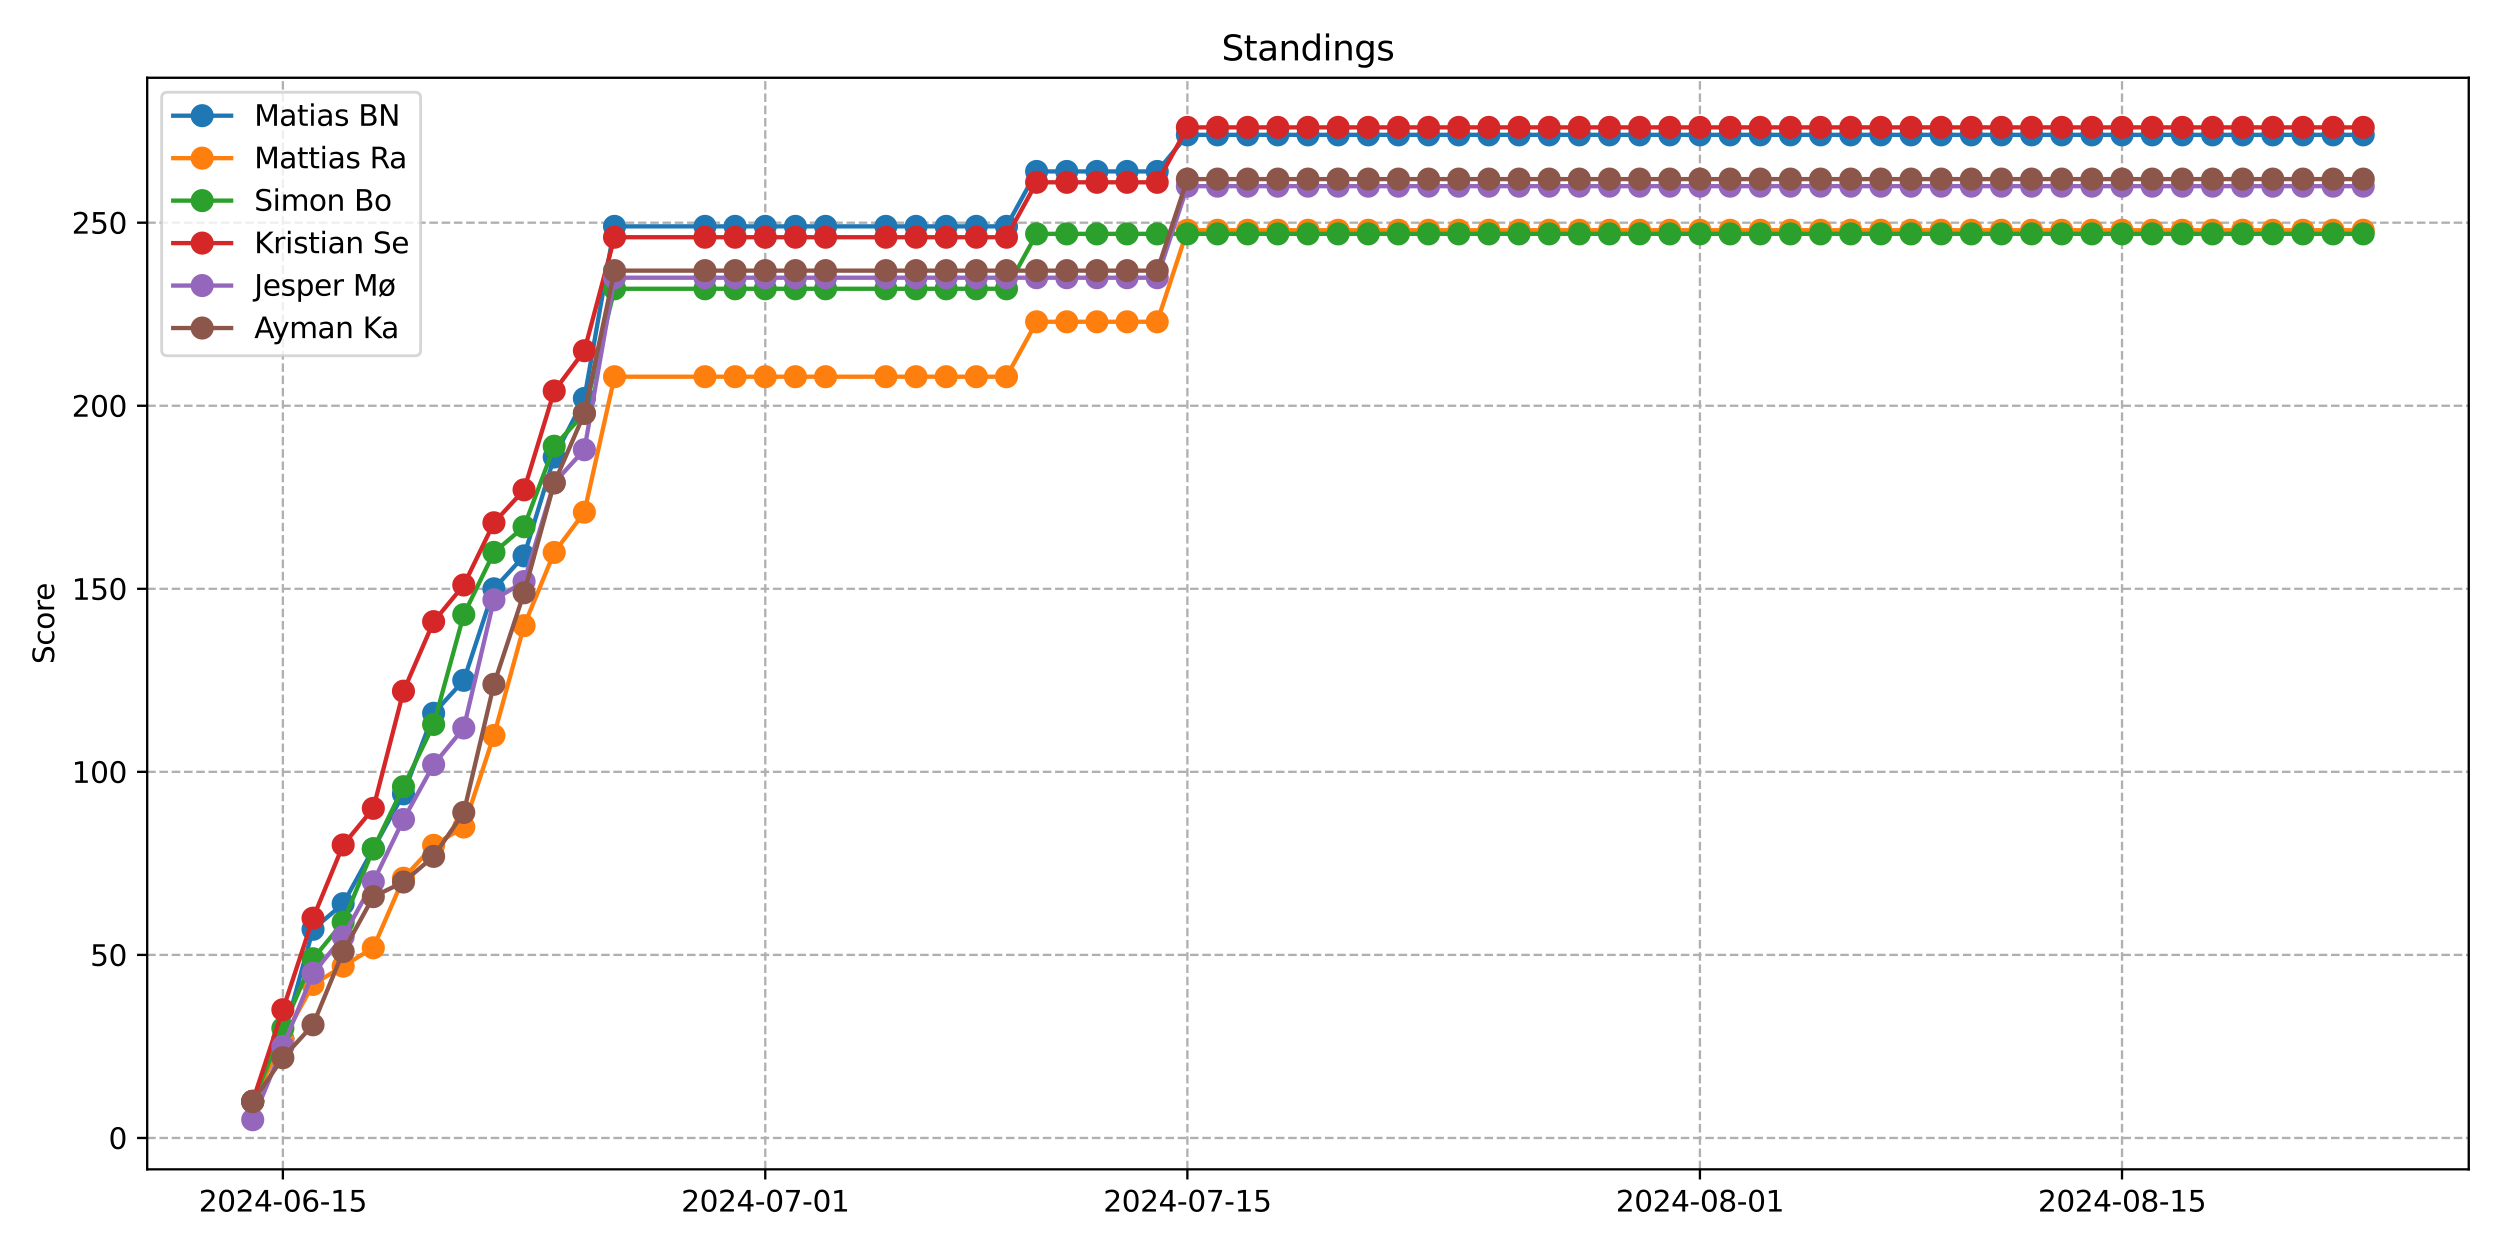 <?xml version="1.0" encoding="utf-8" standalone="no"?>
<!DOCTYPE svg PUBLIC "-//W3C//DTD SVG 1.1//EN"
  "http://www.w3.org/Graphics/SVG/1.1/DTD/svg11.dtd">
<svg xmlns:xlink="http://www.w3.org/1999/xlink" width="864pt" height="432pt" viewBox="0 0 864 432" xmlns="http://www.w3.org/2000/svg" version="1.1">
 <defs>
  <style type="text/css">*{stroke-linejoin: round; stroke-linecap: butt}</style>
 </defs>
 <g id="figure_1">
  <g id="patch_1">
   <path d="M 0 432 
L 864 432 
L 864 0 
L 0 0 
z
" style="fill: #ffffff"/>
  </g>
  <g id="axes_1">
   <g id="patch_2">
    <path d="M 50.87 404.12 
L 853.2 404.12 
L 853.2 26.88 
L 50.87 26.88 
z
" style="fill: #ffffff"/>
   </g>
   <g id="matplotlib.axis_1">
    <g id="xtick_1">
     <g id="line2d_1">
      <path d="M 97.759 404.12 
L 97.759 26.88 
" clip-path="url(#p89b3dbc45b)" style="fill: none; stroke-dasharray: 2.96,1.28; stroke-dashoffset: 0; stroke: #b0b0b0; stroke-width: 0.8"/>
     </g>
     <g id="line2d_2">
      <defs>
       <path id="m67b36be5a5" d="M 0 0 
L 0 3.5 
" style="stroke: #000000; stroke-width: 0.8"/>
      </defs>
      <g>
       <use xlink:href="#m67b36be5a5" x="97.759" y="404.12" style="stroke: #000000; stroke-width: 0.8"/>
      </g>
     </g>
     <g id="text_1">
      <!-- 2024-06-15 -->
      <g transform="translate(68.702 418.718) scale(0.1 -0.1)">
       <defs>
        <path id="DejaVuSans-32" d="M 1228 531 
L 3431 531 
L 3431 0 
L 469 0 
L 469 531 
Q 828 903 1448 1529 
Q 2069 2156 2228 2338 
Q 2531 2678 2651 2914 
Q 2772 3150 2772 3378 
Q 2772 3750 2511 3984 
Q 2250 4219 1831 4219 
Q 1534 4219 1204 4116 
Q 875 4013 500 3803 
L 500 4441 
Q 881 4594 1212 4672 
Q 1544 4750 1819 4750 
Q 2544 4750 2975 4387 
Q 3406 4025 3406 3419 
Q 3406 3131 3298 2873 
Q 3191 2616 2906 2266 
Q 2828 2175 2409 1742 
Q 1991 1309 1228 531 
z
" transform="scale(0.016)"/>
        <path id="DejaVuSans-30" d="M 2034 4250 
Q 1547 4250 1301 3770 
Q 1056 3291 1056 2328 
Q 1056 1369 1301 889 
Q 1547 409 2034 409 
Q 2525 409 2770 889 
Q 3016 1369 3016 2328 
Q 3016 3291 2770 3770 
Q 2525 4250 2034 4250 
z
M 2034 4750 
Q 2819 4750 3233 4129 
Q 3647 3509 3647 2328 
Q 3647 1150 3233 529 
Q 2819 -91 2034 -91 
Q 1250 -91 836 529 
Q 422 1150 422 2328 
Q 422 3509 836 4129 
Q 1250 4750 2034 4750 
z
" transform="scale(0.016)"/>
        <path id="DejaVuSans-34" d="M 2419 4116 
L 825 1625 
L 2419 1625 
L 2419 4116 
z
M 2253 4666 
L 3047 4666 
L 3047 1625 
L 3713 1625 
L 3713 1100 
L 3047 1100 
L 3047 0 
L 2419 0 
L 2419 1100 
L 313 1100 
L 313 1709 
L 2253 4666 
z
" transform="scale(0.016)"/>
        <path id="DejaVuSans-2d" d="M 313 2009 
L 1997 2009 
L 1997 1497 
L 313 1497 
L 313 2009 
z
" transform="scale(0.016)"/>
        <path id="DejaVuSans-36" d="M 2113 2584 
Q 1688 2584 1439 2293 
Q 1191 2003 1191 1497 
Q 1191 994 1439 701 
Q 1688 409 2113 409 
Q 2538 409 2786 701 
Q 3034 994 3034 1497 
Q 3034 2003 2786 2293 
Q 2538 2584 2113 2584 
z
M 3366 4563 
L 3366 3988 
Q 3128 4100 2886 4159 
Q 2644 4219 2406 4219 
Q 1781 4219 1451 3797 
Q 1122 3375 1075 2522 
Q 1259 2794 1537 2939 
Q 1816 3084 2150 3084 
Q 2853 3084 3261 2657 
Q 3669 2231 3669 1497 
Q 3669 778 3244 343 
Q 2819 -91 2113 -91 
Q 1303 -91 875 529 
Q 447 1150 447 2328 
Q 447 3434 972 4092 
Q 1497 4750 2381 4750 
Q 2619 4750 2861 4703 
Q 3103 4656 3366 4563 
z
" transform="scale(0.016)"/>
        <path id="DejaVuSans-31" d="M 794 531 
L 1825 531 
L 1825 4091 
L 703 3866 
L 703 4441 
L 1819 4666 
L 2450 4666 
L 2450 531 
L 3481 531 
L 3481 0 
L 794 0 
L 794 531 
z
" transform="scale(0.016)"/>
        <path id="DejaVuSans-35" d="M 691 4666 
L 3169 4666 
L 3169 4134 
L 1269 4134 
L 1269 2991 
Q 1406 3038 1543 3061 
Q 1681 3084 1819 3084 
Q 2600 3084 3056 2656 
Q 3513 2228 3513 1497 
Q 3513 744 3044 326 
Q 2575 -91 1722 -91 
Q 1428 -91 1123 -41 
Q 819 9 494 109 
L 494 744 
Q 775 591 1075 516 
Q 1375 441 1709 441 
Q 2250 441 2565 725 
Q 2881 1009 2881 1497 
Q 2881 1984 2565 2268 
Q 2250 2553 1709 2553 
Q 1456 2553 1204 2497 
Q 953 2441 691 2322 
L 691 4666 
z
" transform="scale(0.016)"/>
       </defs>
       <use xlink:href="#DejaVuSans-32"/>
       <use xlink:href="#DejaVuSans-30" x="63.623"/>
       <use xlink:href="#DejaVuSans-32" x="127.246"/>
       <use xlink:href="#DejaVuSans-34" x="190.869"/>
       <use xlink:href="#DejaVuSans-2d" x="254.492"/>
       <use xlink:href="#DejaVuSans-30" x="290.576"/>
       <use xlink:href="#DejaVuSans-36" x="354.199"/>
       <use xlink:href="#DejaVuSans-2d" x="417.822"/>
       <use xlink:href="#DejaVuSans-31" x="453.906"/>
       <use xlink:href="#DejaVuSans-35" x="517.529"/>
      </g>
     </g>
    </g>
    <g id="xtick_2">
     <g id="line2d_3">
      <path d="M 264.477 404.12 
L 264.477 26.88 
" clip-path="url(#p89b3dbc45b)" style="fill: none; stroke-dasharray: 2.96,1.28; stroke-dashoffset: 0; stroke: #b0b0b0; stroke-width: 0.8"/>
     </g>
     <g id="line2d_4">
      <g>
       <use xlink:href="#m67b36be5a5" x="264.477" y="404.12" style="stroke: #000000; stroke-width: 0.8"/>
      </g>
     </g>
     <g id="text_2">
      <!-- 2024-07-01 -->
      <g transform="translate(235.42 418.718) scale(0.1 -0.1)">
       <defs>
        <path id="DejaVuSans-37" d="M 525 4666 
L 3525 4666 
L 3525 4397 
L 1831 0 
L 1172 0 
L 2766 4134 
L 525 4134 
L 525 4666 
z
" transform="scale(0.016)"/>
       </defs>
       <use xlink:href="#DejaVuSans-32"/>
       <use xlink:href="#DejaVuSans-30" x="63.623"/>
       <use xlink:href="#DejaVuSans-32" x="127.246"/>
       <use xlink:href="#DejaVuSans-34" x="190.869"/>
       <use xlink:href="#DejaVuSans-2d" x="254.492"/>
       <use xlink:href="#DejaVuSans-30" x="290.576"/>
       <use xlink:href="#DejaVuSans-37" x="354.199"/>
       <use xlink:href="#DejaVuSans-2d" x="417.822"/>
       <use xlink:href="#DejaVuSans-30" x="453.906"/>
       <use xlink:href="#DejaVuSans-31" x="517.529"/>
      </g>
     </g>
    </g>
    <g id="xtick_3">
     <g id="line2d_5">
      <path d="M 410.356 404.12 
L 410.356 26.88 
" clip-path="url(#p89b3dbc45b)" style="fill: none; stroke-dasharray: 2.96,1.28; stroke-dashoffset: 0; stroke: #b0b0b0; stroke-width: 0.8"/>
     </g>
     <g id="line2d_6">
      <g>
       <use xlink:href="#m67b36be5a5" x="410.356" y="404.12" style="stroke: #000000; stroke-width: 0.8"/>
      </g>
     </g>
     <g id="text_3">
      <!-- 2024-07-15 -->
      <g transform="translate(381.298 418.718) scale(0.1 -0.1)">
       <use xlink:href="#DejaVuSans-32"/>
       <use xlink:href="#DejaVuSans-30" x="63.623"/>
       <use xlink:href="#DejaVuSans-32" x="127.246"/>
       <use xlink:href="#DejaVuSans-34" x="190.869"/>
       <use xlink:href="#DejaVuSans-2d" x="254.492"/>
       <use xlink:href="#DejaVuSans-30" x="290.576"/>
       <use xlink:href="#DejaVuSans-37" x="354.199"/>
       <use xlink:href="#DejaVuSans-2d" x="417.822"/>
       <use xlink:href="#DejaVuSans-31" x="453.906"/>
       <use xlink:href="#DejaVuSans-35" x="517.529"/>
      </g>
     </g>
    </g>
    <g id="xtick_4">
     <g id="line2d_7">
      <path d="M 587.493 404.12 
L 587.493 26.88 
" clip-path="url(#p89b3dbc45b)" style="fill: none; stroke-dasharray: 2.96,1.28; stroke-dashoffset: 0; stroke: #b0b0b0; stroke-width: 0.8"/>
     </g>
     <g id="line2d_8">
      <g>
       <use xlink:href="#m67b36be5a5" x="587.493" y="404.12" style="stroke: #000000; stroke-width: 0.8"/>
      </g>
     </g>
     <g id="text_4">
      <!-- 2024-08-01 -->
      <g transform="translate(558.435 418.718) scale(0.1 -0.1)">
       <defs>
        <path id="DejaVuSans-38" d="M 2034 2216 
Q 1584 2216 1326 1975 
Q 1069 1734 1069 1313 
Q 1069 891 1326 650 
Q 1584 409 2034 409 
Q 2484 409 2743 651 
Q 3003 894 3003 1313 
Q 3003 1734 2745 1975 
Q 2488 2216 2034 2216 
z
M 1403 2484 
Q 997 2584 770 2862 
Q 544 3141 544 3541 
Q 544 4100 942 4425 
Q 1341 4750 2034 4750 
Q 2731 4750 3128 4425 
Q 3525 4100 3525 3541 
Q 3525 3141 3298 2862 
Q 3072 2584 2669 2484 
Q 3125 2378 3379 2068 
Q 3634 1759 3634 1313 
Q 3634 634 3220 271 
Q 2806 -91 2034 -91 
Q 1263 -91 848 271 
Q 434 634 434 1313 
Q 434 1759 690 2068 
Q 947 2378 1403 2484 
z
M 1172 3481 
Q 1172 3119 1398 2916 
Q 1625 2713 2034 2713 
Q 2441 2713 2670 2916 
Q 2900 3119 2900 3481 
Q 2900 3844 2670 4047 
Q 2441 4250 2034 4250 
Q 1625 4250 1398 4047 
Q 1172 3844 1172 3481 
z
" transform="scale(0.016)"/>
       </defs>
       <use xlink:href="#DejaVuSans-32"/>
       <use xlink:href="#DejaVuSans-30" x="63.623"/>
       <use xlink:href="#DejaVuSans-32" x="127.246"/>
       <use xlink:href="#DejaVuSans-34" x="190.869"/>
       <use xlink:href="#DejaVuSans-2d" x="254.492"/>
       <use xlink:href="#DejaVuSans-30" x="290.576"/>
       <use xlink:href="#DejaVuSans-38" x="354.199"/>
       <use xlink:href="#DejaVuSans-2d" x="417.822"/>
       <use xlink:href="#DejaVuSans-30" x="453.906"/>
       <use xlink:href="#DejaVuSans-31" x="517.529"/>
      </g>
     </g>
    </g>
    <g id="xtick_5">
     <g id="line2d_9">
      <path d="M 733.371 404.12 
L 733.371 26.88 
" clip-path="url(#p89b3dbc45b)" style="fill: none; stroke-dasharray: 2.96,1.28; stroke-dashoffset: 0; stroke: #b0b0b0; stroke-width: 0.8"/>
     </g>
     <g id="line2d_10">
      <g>
       <use xlink:href="#m67b36be5a5" x="733.371" y="404.12" style="stroke: #000000; stroke-width: 0.8"/>
      </g>
     </g>
     <g id="text_5">
      <!-- 2024-08-15 -->
      <g transform="translate(704.314 418.718) scale(0.1 -0.1)">
       <use xlink:href="#DejaVuSans-32"/>
       <use xlink:href="#DejaVuSans-30" x="63.623"/>
       <use xlink:href="#DejaVuSans-32" x="127.246"/>
       <use xlink:href="#DejaVuSans-34" x="190.869"/>
       <use xlink:href="#DejaVuSans-2d" x="254.492"/>
       <use xlink:href="#DejaVuSans-30" x="290.576"/>
       <use xlink:href="#DejaVuSans-38" x="354.199"/>
       <use xlink:href="#DejaVuSans-2d" x="417.822"/>
       <use xlink:href="#DejaVuSans-31" x="453.906"/>
       <use xlink:href="#DejaVuSans-35" x="517.529"/>
      </g>
     </g>
    </g>
   </g>
   <g id="matplotlib.axis_2">
    <g id="ytick_1">
     <g id="line2d_11">
      <path d="M 50.87 393.275 
L 853.2 393.275 
" clip-path="url(#p89b3dbc45b)" style="fill: none; stroke-dasharray: 2.96,1.28; stroke-dashoffset: 0; stroke: #b0b0b0; stroke-width: 0.8"/>
     </g>
     <g id="line2d_12">
      <defs>
       <path id="mc36abe6a85" d="M 0 0 
L -3.5 0 
" style="stroke: #000000; stroke-width: 0.8"/>
      </defs>
      <g>
       <use xlink:href="#mc36abe6a85" x="50.87" y="393.275" style="stroke: #000000; stroke-width: 0.8"/>
      </g>
     </g>
     <g id="text_6">
      <!-- 0 -->
      <g transform="translate(37.508 397.074) scale(0.1 -0.1)">
       <use xlink:href="#DejaVuSans-30"/>
      </g>
     </g>
    </g>
    <g id="ytick_2">
     <g id="line2d_13">
      <path d="M 50.87 330.013 
L 853.2 330.013 
" clip-path="url(#p89b3dbc45b)" style="fill: none; stroke-dasharray: 2.96,1.28; stroke-dashoffset: 0; stroke: #b0b0b0; stroke-width: 0.8"/>
     </g>
     <g id="line2d_14">
      <g>
       <use xlink:href="#mc36abe6a85" x="50.87" y="330.013" style="stroke: #000000; stroke-width: 0.8"/>
      </g>
     </g>
     <g id="text_7">
      <!-- 50 -->
      <g transform="translate(31.145 333.812) scale(0.1 -0.1)">
       <use xlink:href="#DejaVuSans-35"/>
       <use xlink:href="#DejaVuSans-30" x="63.623"/>
      </g>
     </g>
    </g>
    <g id="ytick_3">
     <g id="line2d_15">
      <path d="M 50.87 266.751 
L 853.2 266.751 
" clip-path="url(#p89b3dbc45b)" style="fill: none; stroke-dasharray: 2.96,1.28; stroke-dashoffset: 0; stroke: #b0b0b0; stroke-width: 0.8"/>
     </g>
     <g id="line2d_16">
      <g>
       <use xlink:href="#mc36abe6a85" x="50.87" y="266.751" style="stroke: #000000; stroke-width: 0.8"/>
      </g>
     </g>
     <g id="text_8">
      <!-- 100 -->
      <g transform="translate(24.782 270.55) scale(0.1 -0.1)">
       <use xlink:href="#DejaVuSans-31"/>
       <use xlink:href="#DejaVuSans-30" x="63.623"/>
       <use xlink:href="#DejaVuSans-30" x="127.246"/>
      </g>
     </g>
    </g>
    <g id="ytick_4">
     <g id="line2d_17">
      <path d="M 50.87 203.489 
L 853.2 203.489 
" clip-path="url(#p89b3dbc45b)" style="fill: none; stroke-dasharray: 2.96,1.28; stroke-dashoffset: 0; stroke: #b0b0b0; stroke-width: 0.8"/>
     </g>
     <g id="line2d_18">
      <g>
       <use xlink:href="#mc36abe6a85" x="50.87" y="203.489" style="stroke: #000000; stroke-width: 0.8"/>
      </g>
     </g>
     <g id="text_9">
      <!-- 150 -->
      <g transform="translate(24.782 207.288) scale(0.1 -0.1)">
       <use xlink:href="#DejaVuSans-31"/>
       <use xlink:href="#DejaVuSans-35" x="63.623"/>
       <use xlink:href="#DejaVuSans-30" x="127.246"/>
      </g>
     </g>
    </g>
    <g id="ytick_5">
     <g id="line2d_19">
      <path d="M 50.87 140.226 
L 853.2 140.226 
" clip-path="url(#p89b3dbc45b)" style="fill: none; stroke-dasharray: 2.96,1.28; stroke-dashoffset: 0; stroke: #b0b0b0; stroke-width: 0.8"/>
     </g>
     <g id="line2d_20">
      <g>
       <use xlink:href="#mc36abe6a85" x="50.87" y="140.226" style="stroke: #000000; stroke-width: 0.8"/>
      </g>
     </g>
     <g id="text_10">
      <!-- 200 -->
      <g transform="translate(24.782 144.026) scale(0.1 -0.1)">
       <use xlink:href="#DejaVuSans-32"/>
       <use xlink:href="#DejaVuSans-30" x="63.623"/>
       <use xlink:href="#DejaVuSans-30" x="127.246"/>
      </g>
     </g>
    </g>
    <g id="ytick_6">
     <g id="line2d_21">
      <path d="M 50.87 76.964 
L 853.2 76.964 
" clip-path="url(#p89b3dbc45b)" style="fill: none; stroke-dasharray: 2.96,1.28; stroke-dashoffset: 0; stroke: #b0b0b0; stroke-width: 0.8"/>
     </g>
     <g id="line2d_22">
      <g>
       <use xlink:href="#mc36abe6a85" x="50.87" y="76.964" style="stroke: #000000; stroke-width: 0.8"/>
      </g>
     </g>
     <g id="text_11">
      <!-- 250 -->
      <g transform="translate(24.782 80.764) scale(0.1 -0.1)">
       <use xlink:href="#DejaVuSans-32"/>
       <use xlink:href="#DejaVuSans-35" x="63.623"/>
       <use xlink:href="#DejaVuSans-30" x="127.246"/>
      </g>
     </g>
    </g>
    <g id="text_12">
     <!-- Score -->
     <g transform="translate(18.703 229.502) rotate(-90) scale(0.1 -0.1)">
      <defs>
       <path id="DejaVuSans-53" d="M 3425 4513 
L 3425 3897 
Q 3066 4069 2747 4153 
Q 2428 4238 2131 4238 
Q 1616 4238 1336 4038 
Q 1056 3838 1056 3469 
Q 1056 3159 1242 3001 
Q 1428 2844 1947 2747 
L 2328 2669 
Q 3034 2534 3370 2195 
Q 3706 1856 3706 1288 
Q 3706 609 3251 259 
Q 2797 -91 1919 -91 
Q 1588 -91 1214 -16 
Q 841 59 441 206 
L 441 856 
Q 825 641 1194 531 
Q 1563 422 1919 422 
Q 2459 422 2753 634 
Q 3047 847 3047 1241 
Q 3047 1584 2836 1778 
Q 2625 1972 2144 2069 
L 1759 2144 
Q 1053 2284 737 2584 
Q 422 2884 422 3419 
Q 422 4038 858 4394 
Q 1294 4750 2059 4750 
Q 2388 4750 2728 4690 
Q 3069 4631 3425 4513 
z
" transform="scale(0.016)"/>
       <path id="DejaVuSans-63" d="M 3122 3366 
L 3122 2828 
Q 2878 2963 2633 3030 
Q 2388 3097 2138 3097 
Q 1578 3097 1268 2742 
Q 959 2388 959 1747 
Q 959 1106 1268 751 
Q 1578 397 2138 397 
Q 2388 397 2633 464 
Q 2878 531 3122 666 
L 3122 134 
Q 2881 22 2623 -34 
Q 2366 -91 2075 -91 
Q 1284 -91 818 406 
Q 353 903 353 1747 
Q 353 2603 823 3093 
Q 1294 3584 2113 3584 
Q 2378 3584 2631 3529 
Q 2884 3475 3122 3366 
z
" transform="scale(0.016)"/>
       <path id="DejaVuSans-6f" d="M 1959 3097 
Q 1497 3097 1228 2736 
Q 959 2375 959 1747 
Q 959 1119 1226 758 
Q 1494 397 1959 397 
Q 2419 397 2687 759 
Q 2956 1122 2956 1747 
Q 2956 2369 2687 2733 
Q 2419 3097 1959 3097 
z
M 1959 3584 
Q 2709 3584 3137 3096 
Q 3566 2609 3566 1747 
Q 3566 888 3137 398 
Q 2709 -91 1959 -91 
Q 1206 -91 779 398 
Q 353 888 353 1747 
Q 353 2609 779 3096 
Q 1206 3584 1959 3584 
z
" transform="scale(0.016)"/>
       <path id="DejaVuSans-72" d="M 2631 2963 
Q 2534 3019 2420 3045 
Q 2306 3072 2169 3072 
Q 1681 3072 1420 2755 
Q 1159 2438 1159 1844 
L 1159 0 
L 581 0 
L 581 3500 
L 1159 3500 
L 1159 2956 
Q 1341 3275 1631 3429 
Q 1922 3584 2338 3584 
Q 2397 3584 2469 3576 
Q 2541 3569 2628 3553 
L 2631 2963 
z
" transform="scale(0.016)"/>
       <path id="DejaVuSans-65" d="M 3597 1894 
L 3597 1613 
L 953 1613 
Q 991 1019 1311 708 
Q 1631 397 2203 397 
Q 2534 397 2845 478 
Q 3156 559 3463 722 
L 3463 178 
Q 3153 47 2828 -22 
Q 2503 -91 2169 -91 
Q 1331 -91 842 396 
Q 353 884 353 1716 
Q 353 2575 817 3079 
Q 1281 3584 2069 3584 
Q 2775 3584 3186 3129 
Q 3597 2675 3597 1894 
z
M 3022 2063 
Q 3016 2534 2758 2815 
Q 2500 3097 2075 3097 
Q 1594 3097 1305 2825 
Q 1016 2553 972 2059 
L 3022 2063 
z
" transform="scale(0.016)"/>
      </defs>
      <use xlink:href="#DejaVuSans-53"/>
      <use xlink:href="#DejaVuSans-63" x="63.477"/>
      <use xlink:href="#DejaVuSans-6f" x="118.457"/>
      <use xlink:href="#DejaVuSans-72" x="179.639"/>
      <use xlink:href="#DejaVuSans-65" x="218.502"/>
     </g>
    </g>
   </g>
   <g id="line2d_23">
    <path d="M 87.34 380.629 
L 97.759 359.12 
L 108.179 321.162 
L 118.599 312.306 
L 129.019 293.327 
L 139.439 274.348 
L 149.859 246.513 
L 160.279 235.126 
L 170.699 203.495 
L 181.118 192.107 
L 191.538 157.946 
L 201.958 137.702 
L 212.378 78.236 
L 243.638 78.236 
L 254.057 78.236 
L 264.477 78.236 
L 274.897 78.236 
L 285.317 78.236 
L 306.157 78.236 
L 316.577 78.236 
L 326.997 78.236 
L 337.416 78.236 
L 347.836 78.236 
L 358.256 59.257 
L 368.676 59.257 
L 379.096 59.257 
L 389.516 59.257 
L 399.936 59.257 
L 410.356 46.605 
L 420.775 46.605 
L 431.195 46.605 
L 441.615 46.605 
L 452.035 46.605 
L 462.455 46.605 
L 472.875 46.605 
L 483.295 46.605 
L 493.714 46.605 
L 504.134 46.605 
L 514.554 46.605 
L 524.974 46.605 
L 535.394 46.605 
L 545.814 46.605 
L 556.234 46.605 
L 566.654 46.605 
L 577.073 46.605 
L 587.493 46.605 
L 597.913 46.605 
L 608.333 46.605 
L 618.753 46.605 
L 629.173 46.605 
L 639.593 46.605 
L 650.013 46.605 
L 660.432 46.605 
L 670.852 46.605 
L 681.272 46.605 
L 691.692 46.605 
L 702.112 46.605 
L 712.532 46.605 
L 722.952 46.605 
L 733.371 46.605 
L 743.791 46.605 
L 754.211 46.605 
L 764.631 46.605 
L 775.051 46.605 
L 785.471 46.605 
L 795.891 46.605 
L 806.311 46.605 
L 816.73 46.605 
" clip-path="url(#p89b3dbc45b)" style="fill: none; stroke: #1f77b4; stroke-width: 1.5; stroke-linecap: square"/>
    <defs>
     <path id="m6e046e1e7f" d="M 0 3.5 
C 0.928 3.5 1.819 3.131 2.475 2.475 
C 3.131 1.819 3.5 0.928 3.5 0 
C 3.5 -0.928 3.131 -1.819 2.475 -2.475 
C 1.819 -3.131 0.928 -3.5 0 -3.5 
C -0.928 -3.5 -1.819 -3.131 -2.475 -2.475 
C -3.131 -1.819 -3.5 -0.928 -3.5 0 
C -3.5 0.928 -3.131 1.819 -2.475 2.475 
C -1.819 3.131 -0.928 3.5 0 3.5 
z
" style="stroke: #1f77b4"/>
    </defs>
    <g clip-path="url(#p89b3dbc45b)">
     <use xlink:href="#m6e046e1e7f" x="87.34" y="380.629" style="fill: #1f77b4; stroke: #1f77b4"/>
     <use xlink:href="#m6e046e1e7f" x="97.759" y="359.12" style="fill: #1f77b4; stroke: #1f77b4"/>
     <use xlink:href="#m6e046e1e7f" x="108.179" y="321.162" style="fill: #1f77b4; stroke: #1f77b4"/>
     <use xlink:href="#m6e046e1e7f" x="118.599" y="312.306" style="fill: #1f77b4; stroke: #1f77b4"/>
     <use xlink:href="#m6e046e1e7f" x="129.019" y="293.327" style="fill: #1f77b4; stroke: #1f77b4"/>
     <use xlink:href="#m6e046e1e7f" x="139.439" y="274.348" style="fill: #1f77b4; stroke: #1f77b4"/>
     <use xlink:href="#m6e046e1e7f" x="149.859" y="246.513" style="fill: #1f77b4; stroke: #1f77b4"/>
     <use xlink:href="#m6e046e1e7f" x="160.279" y="235.126" style="fill: #1f77b4; stroke: #1f77b4"/>
     <use xlink:href="#m6e046e1e7f" x="170.699" y="203.495" style="fill: #1f77b4; stroke: #1f77b4"/>
     <use xlink:href="#m6e046e1e7f" x="181.118" y="192.107" style="fill: #1f77b4; stroke: #1f77b4"/>
     <use xlink:href="#m6e046e1e7f" x="191.538" y="157.946" style="fill: #1f77b4; stroke: #1f77b4"/>
     <use xlink:href="#m6e046e1e7f" x="201.958" y="137.702" style="fill: #1f77b4; stroke: #1f77b4"/>
     <use xlink:href="#m6e046e1e7f" x="212.378" y="78.236" style="fill: #1f77b4; stroke: #1f77b4"/>
     <use xlink:href="#m6e046e1e7f" x="243.638" y="78.236" style="fill: #1f77b4; stroke: #1f77b4"/>
     <use xlink:href="#m6e046e1e7f" x="254.057" y="78.236" style="fill: #1f77b4; stroke: #1f77b4"/>
     <use xlink:href="#m6e046e1e7f" x="264.477" y="78.236" style="fill: #1f77b4; stroke: #1f77b4"/>
     <use xlink:href="#m6e046e1e7f" x="274.897" y="78.236" style="fill: #1f77b4; stroke: #1f77b4"/>
     <use xlink:href="#m6e046e1e7f" x="285.317" y="78.236" style="fill: #1f77b4; stroke: #1f77b4"/>
     <use xlink:href="#m6e046e1e7f" x="306.157" y="78.236" style="fill: #1f77b4; stroke: #1f77b4"/>
     <use xlink:href="#m6e046e1e7f" x="316.577" y="78.236" style="fill: #1f77b4; stroke: #1f77b4"/>
     <use xlink:href="#m6e046e1e7f" x="326.997" y="78.236" style="fill: #1f77b4; stroke: #1f77b4"/>
     <use xlink:href="#m6e046e1e7f" x="337.416" y="78.236" style="fill: #1f77b4; stroke: #1f77b4"/>
     <use xlink:href="#m6e046e1e7f" x="347.836" y="78.236" style="fill: #1f77b4; stroke: #1f77b4"/>
     <use xlink:href="#m6e046e1e7f" x="358.256" y="59.257" style="fill: #1f77b4; stroke: #1f77b4"/>
     <use xlink:href="#m6e046e1e7f" x="368.676" y="59.257" style="fill: #1f77b4; stroke: #1f77b4"/>
     <use xlink:href="#m6e046e1e7f" x="379.096" y="59.257" style="fill: #1f77b4; stroke: #1f77b4"/>
     <use xlink:href="#m6e046e1e7f" x="389.516" y="59.257" style="fill: #1f77b4; stroke: #1f77b4"/>
     <use xlink:href="#m6e046e1e7f" x="399.936" y="59.257" style="fill: #1f77b4; stroke: #1f77b4"/>
     <use xlink:href="#m6e046e1e7f" x="410.356" y="46.605" style="fill: #1f77b4; stroke: #1f77b4"/>
     <use xlink:href="#m6e046e1e7f" x="420.775" y="46.605" style="fill: #1f77b4; stroke: #1f77b4"/>
     <use xlink:href="#m6e046e1e7f" x="431.195" y="46.605" style="fill: #1f77b4; stroke: #1f77b4"/>
     <use xlink:href="#m6e046e1e7f" x="441.615" y="46.605" style="fill: #1f77b4; stroke: #1f77b4"/>
     <use xlink:href="#m6e046e1e7f" x="452.035" y="46.605" style="fill: #1f77b4; stroke: #1f77b4"/>
     <use xlink:href="#m6e046e1e7f" x="462.455" y="46.605" style="fill: #1f77b4; stroke: #1f77b4"/>
     <use xlink:href="#m6e046e1e7f" x="472.875" y="46.605" style="fill: #1f77b4; stroke: #1f77b4"/>
     <use xlink:href="#m6e046e1e7f" x="483.295" y="46.605" style="fill: #1f77b4; stroke: #1f77b4"/>
     <use xlink:href="#m6e046e1e7f" x="493.714" y="46.605" style="fill: #1f77b4; stroke: #1f77b4"/>
     <use xlink:href="#m6e046e1e7f" x="504.134" y="46.605" style="fill: #1f77b4; stroke: #1f77b4"/>
     <use xlink:href="#m6e046e1e7f" x="514.554" y="46.605" style="fill: #1f77b4; stroke: #1f77b4"/>
     <use xlink:href="#m6e046e1e7f" x="524.974" y="46.605" style="fill: #1f77b4; stroke: #1f77b4"/>
     <use xlink:href="#m6e046e1e7f" x="535.394" y="46.605" style="fill: #1f77b4; stroke: #1f77b4"/>
     <use xlink:href="#m6e046e1e7f" x="545.814" y="46.605" style="fill: #1f77b4; stroke: #1f77b4"/>
     <use xlink:href="#m6e046e1e7f" x="556.234" y="46.605" style="fill: #1f77b4; stroke: #1f77b4"/>
     <use xlink:href="#m6e046e1e7f" x="566.654" y="46.605" style="fill: #1f77b4; stroke: #1f77b4"/>
     <use xlink:href="#m6e046e1e7f" x="577.073" y="46.605" style="fill: #1f77b4; stroke: #1f77b4"/>
     <use xlink:href="#m6e046e1e7f" x="587.493" y="46.605" style="fill: #1f77b4; stroke: #1f77b4"/>
     <use xlink:href="#m6e046e1e7f" x="597.913" y="46.605" style="fill: #1f77b4; stroke: #1f77b4"/>
     <use xlink:href="#m6e046e1e7f" x="608.333" y="46.605" style="fill: #1f77b4; stroke: #1f77b4"/>
     <use xlink:href="#m6e046e1e7f" x="618.753" y="46.605" style="fill: #1f77b4; stroke: #1f77b4"/>
     <use xlink:href="#m6e046e1e7f" x="629.173" y="46.605" style="fill: #1f77b4; stroke: #1f77b4"/>
     <use xlink:href="#m6e046e1e7f" x="639.593" y="46.605" style="fill: #1f77b4; stroke: #1f77b4"/>
     <use xlink:href="#m6e046e1e7f" x="650.013" y="46.605" style="fill: #1f77b4; stroke: #1f77b4"/>
     <use xlink:href="#m6e046e1e7f" x="660.432" y="46.605" style="fill: #1f77b4; stroke: #1f77b4"/>
     <use xlink:href="#m6e046e1e7f" x="670.852" y="46.605" style="fill: #1f77b4; stroke: #1f77b4"/>
     <use xlink:href="#m6e046e1e7f" x="681.272" y="46.605" style="fill: #1f77b4; stroke: #1f77b4"/>
     <use xlink:href="#m6e046e1e7f" x="691.692" y="46.605" style="fill: #1f77b4; stroke: #1f77b4"/>
     <use xlink:href="#m6e046e1e7f" x="702.112" y="46.605" style="fill: #1f77b4; stroke: #1f77b4"/>
     <use xlink:href="#m6e046e1e7f" x="712.532" y="46.605" style="fill: #1f77b4; stroke: #1f77b4"/>
     <use xlink:href="#m6e046e1e7f" x="722.952" y="46.605" style="fill: #1f77b4; stroke: #1f77b4"/>
     <use xlink:href="#m6e046e1e7f" x="733.371" y="46.605" style="fill: #1f77b4; stroke: #1f77b4"/>
     <use xlink:href="#m6e046e1e7f" x="743.791" y="46.605" style="fill: #1f77b4; stroke: #1f77b4"/>
     <use xlink:href="#m6e046e1e7f" x="754.211" y="46.605" style="fill: #1f77b4; stroke: #1f77b4"/>
     <use xlink:href="#m6e046e1e7f" x="764.631" y="46.605" style="fill: #1f77b4; stroke: #1f77b4"/>
     <use xlink:href="#m6e046e1e7f" x="775.051" y="46.605" style="fill: #1f77b4; stroke: #1f77b4"/>
     <use xlink:href="#m6e046e1e7f" x="785.471" y="46.605" style="fill: #1f77b4; stroke: #1f77b4"/>
     <use xlink:href="#m6e046e1e7f" x="795.891" y="46.605" style="fill: #1f77b4; stroke: #1f77b4"/>
     <use xlink:href="#m6e046e1e7f" x="806.311" y="46.605" style="fill: #1f77b4; stroke: #1f77b4"/>
     <use xlink:href="#m6e046e1e7f" x="816.73" y="46.605" style="fill: #1f77b4; stroke: #1f77b4"/>
    </g>
   </g>
   <g id="line2d_24">
    <path d="M 87.34 380.709 
L 97.759 359.2 
L 108.179 340.221 
L 118.599 333.895 
L 129.019 327.569 
L 139.439 303.529 
L 149.859 292.142 
L 160.279 285.816 
L 170.699 254.185 
L 181.118 216.227 
L 191.538 190.922 
L 201.958 177.005 
L 212.378 130.191 
L 243.638 130.191 
L 254.057 130.191 
L 264.477 130.191 
L 274.897 130.191 
L 285.317 130.191 
L 306.157 130.191 
L 316.577 130.191 
L 326.997 130.191 
L 337.416 130.191 
L 347.836 130.191 
L 358.256 111.212 
L 368.676 111.212 
L 379.096 111.212 
L 389.516 111.212 
L 399.936 111.212 
L 410.356 79.581 
L 420.775 79.581 
L 431.195 79.581 
L 441.615 79.581 
L 452.035 79.581 
L 462.455 79.581 
L 472.875 79.581 
L 483.295 79.581 
L 493.714 79.581 
L 504.134 79.581 
L 514.554 79.581 
L 524.974 79.581 
L 535.394 79.581 
L 545.814 79.581 
L 556.234 79.581 
L 566.654 79.581 
L 577.073 79.581 
L 587.493 79.581 
L 597.913 79.581 
L 608.333 79.581 
L 618.753 79.581 
L 629.173 79.581 
L 639.593 79.581 
L 650.013 79.581 
L 660.432 79.581 
L 670.852 79.581 
L 681.272 79.581 
L 691.692 79.581 
L 702.112 79.581 
L 712.532 79.581 
L 722.952 79.581 
L 733.371 79.581 
L 743.791 79.581 
L 754.211 79.581 
L 764.631 79.581 
L 775.051 79.581 
L 785.471 79.581 
L 795.891 79.581 
L 806.311 79.581 
L 816.73 79.581 
" clip-path="url(#p89b3dbc45b)" style="fill: none; stroke: #ff7f0e; stroke-width: 1.5; stroke-linecap: square"/>
    <defs>
     <path id="me04a8dc777" d="M 0 3.5 
C 0.928 3.5 1.819 3.131 2.475 2.475 
C 3.131 1.819 3.5 0.928 3.5 0 
C 3.5 -0.928 3.131 -1.819 2.475 -2.475 
C 1.819 -3.131 0.928 -3.5 0 -3.5 
C -0.928 -3.5 -1.819 -3.131 -2.475 -2.475 
C -3.131 -1.819 -3.5 -0.928 -3.5 0 
C -3.5 0.928 -3.131 1.819 -2.475 2.475 
C -1.819 3.131 -0.928 3.5 0 3.5 
z
" style="stroke: #ff7f0e"/>
    </defs>
    <g clip-path="url(#p89b3dbc45b)">
     <use xlink:href="#me04a8dc777" x="87.34" y="380.709" style="fill: #ff7f0e; stroke: #ff7f0e"/>
     <use xlink:href="#me04a8dc777" x="97.759" y="359.2" style="fill: #ff7f0e; stroke: #ff7f0e"/>
     <use xlink:href="#me04a8dc777" x="108.179" y="340.221" style="fill: #ff7f0e; stroke: #ff7f0e"/>
     <use xlink:href="#me04a8dc777" x="118.599" y="333.895" style="fill: #ff7f0e; stroke: #ff7f0e"/>
     <use xlink:href="#me04a8dc777" x="129.019" y="327.569" style="fill: #ff7f0e; stroke: #ff7f0e"/>
     <use xlink:href="#me04a8dc777" x="139.439" y="303.529" style="fill: #ff7f0e; stroke: #ff7f0e"/>
     <use xlink:href="#me04a8dc777" x="149.859" y="292.142" style="fill: #ff7f0e; stroke: #ff7f0e"/>
     <use xlink:href="#me04a8dc777" x="160.279" y="285.816" style="fill: #ff7f0e; stroke: #ff7f0e"/>
     <use xlink:href="#me04a8dc777" x="170.699" y="254.185" style="fill: #ff7f0e; stroke: #ff7f0e"/>
     <use xlink:href="#me04a8dc777" x="181.118" y="216.227" style="fill: #ff7f0e; stroke: #ff7f0e"/>
     <use xlink:href="#me04a8dc777" x="191.538" y="190.922" style="fill: #ff7f0e; stroke: #ff7f0e"/>
     <use xlink:href="#me04a8dc777" x="201.958" y="177.005" style="fill: #ff7f0e; stroke: #ff7f0e"/>
     <use xlink:href="#me04a8dc777" x="212.378" y="130.191" style="fill: #ff7f0e; stroke: #ff7f0e"/>
     <use xlink:href="#me04a8dc777" x="243.638" y="130.191" style="fill: #ff7f0e; stroke: #ff7f0e"/>
     <use xlink:href="#me04a8dc777" x="254.057" y="130.191" style="fill: #ff7f0e; stroke: #ff7f0e"/>
     <use xlink:href="#me04a8dc777" x="264.477" y="130.191" style="fill: #ff7f0e; stroke: #ff7f0e"/>
     <use xlink:href="#me04a8dc777" x="274.897" y="130.191" style="fill: #ff7f0e; stroke: #ff7f0e"/>
     <use xlink:href="#me04a8dc777" x="285.317" y="130.191" style="fill: #ff7f0e; stroke: #ff7f0e"/>
     <use xlink:href="#me04a8dc777" x="306.157" y="130.191" style="fill: #ff7f0e; stroke: #ff7f0e"/>
     <use xlink:href="#me04a8dc777" x="316.577" y="130.191" style="fill: #ff7f0e; stroke: #ff7f0e"/>
     <use xlink:href="#me04a8dc777" x="326.997" y="130.191" style="fill: #ff7f0e; stroke: #ff7f0e"/>
     <use xlink:href="#me04a8dc777" x="337.416" y="130.191" style="fill: #ff7f0e; stroke: #ff7f0e"/>
     <use xlink:href="#me04a8dc777" x="347.836" y="130.191" style="fill: #ff7f0e; stroke: #ff7f0e"/>
     <use xlink:href="#me04a8dc777" x="358.256" y="111.212" style="fill: #ff7f0e; stroke: #ff7f0e"/>
     <use xlink:href="#me04a8dc777" x="368.676" y="111.212" style="fill: #ff7f0e; stroke: #ff7f0e"/>
     <use xlink:href="#me04a8dc777" x="379.096" y="111.212" style="fill: #ff7f0e; stroke: #ff7f0e"/>
     <use xlink:href="#me04a8dc777" x="389.516" y="111.212" style="fill: #ff7f0e; stroke: #ff7f0e"/>
     <use xlink:href="#me04a8dc777" x="399.936" y="111.212" style="fill: #ff7f0e; stroke: #ff7f0e"/>
     <use xlink:href="#me04a8dc777" x="410.356" y="79.581" style="fill: #ff7f0e; stroke: #ff7f0e"/>
     <use xlink:href="#me04a8dc777" x="420.775" y="79.581" style="fill: #ff7f0e; stroke: #ff7f0e"/>
     <use xlink:href="#me04a8dc777" x="431.195" y="79.581" style="fill: #ff7f0e; stroke: #ff7f0e"/>
     <use xlink:href="#me04a8dc777" x="441.615" y="79.581" style="fill: #ff7f0e; stroke: #ff7f0e"/>
     <use xlink:href="#me04a8dc777" x="452.035" y="79.581" style="fill: #ff7f0e; stroke: #ff7f0e"/>
     <use xlink:href="#me04a8dc777" x="462.455" y="79.581" style="fill: #ff7f0e; stroke: #ff7f0e"/>
     <use xlink:href="#me04a8dc777" x="472.875" y="79.581" style="fill: #ff7f0e; stroke: #ff7f0e"/>
     <use xlink:href="#me04a8dc777" x="483.295" y="79.581" style="fill: #ff7f0e; stroke: #ff7f0e"/>
     <use xlink:href="#me04a8dc777" x="493.714" y="79.581" style="fill: #ff7f0e; stroke: #ff7f0e"/>
     <use xlink:href="#me04a8dc777" x="504.134" y="79.581" style="fill: #ff7f0e; stroke: #ff7f0e"/>
     <use xlink:href="#me04a8dc777" x="514.554" y="79.581" style="fill: #ff7f0e; stroke: #ff7f0e"/>
     <use xlink:href="#me04a8dc777" x="524.974" y="79.581" style="fill: #ff7f0e; stroke: #ff7f0e"/>
     <use xlink:href="#me04a8dc777" x="535.394" y="79.581" style="fill: #ff7f0e; stroke: #ff7f0e"/>
     <use xlink:href="#me04a8dc777" x="545.814" y="79.581" style="fill: #ff7f0e; stroke: #ff7f0e"/>
     <use xlink:href="#me04a8dc777" x="556.234" y="79.581" style="fill: #ff7f0e; stroke: #ff7f0e"/>
     <use xlink:href="#me04a8dc777" x="566.654" y="79.581" style="fill: #ff7f0e; stroke: #ff7f0e"/>
     <use xlink:href="#me04a8dc777" x="577.073" y="79.581" style="fill: #ff7f0e; stroke: #ff7f0e"/>
     <use xlink:href="#me04a8dc777" x="587.493" y="79.581" style="fill: #ff7f0e; stroke: #ff7f0e"/>
     <use xlink:href="#me04a8dc777" x="597.913" y="79.581" style="fill: #ff7f0e; stroke: #ff7f0e"/>
     <use xlink:href="#me04a8dc777" x="608.333" y="79.581" style="fill: #ff7f0e; stroke: #ff7f0e"/>
     <use xlink:href="#me04a8dc777" x="618.753" y="79.581" style="fill: #ff7f0e; stroke: #ff7f0e"/>
     <use xlink:href="#me04a8dc777" x="629.173" y="79.581" style="fill: #ff7f0e; stroke: #ff7f0e"/>
     <use xlink:href="#me04a8dc777" x="639.593" y="79.581" style="fill: #ff7f0e; stroke: #ff7f0e"/>
     <use xlink:href="#me04a8dc777" x="650.013" y="79.581" style="fill: #ff7f0e; stroke: #ff7f0e"/>
     <use xlink:href="#me04a8dc777" x="660.432" y="79.581" style="fill: #ff7f0e; stroke: #ff7f0e"/>
     <use xlink:href="#me04a8dc777" x="670.852" y="79.581" style="fill: #ff7f0e; stroke: #ff7f0e"/>
     <use xlink:href="#me04a8dc777" x="681.272" y="79.581" style="fill: #ff7f0e; stroke: #ff7f0e"/>
     <use xlink:href="#me04a8dc777" x="691.692" y="79.581" style="fill: #ff7f0e; stroke: #ff7f0e"/>
     <use xlink:href="#me04a8dc777" x="702.112" y="79.581" style="fill: #ff7f0e; stroke: #ff7f0e"/>
     <use xlink:href="#me04a8dc777" x="712.532" y="79.581" style="fill: #ff7f0e; stroke: #ff7f0e"/>
     <use xlink:href="#me04a8dc777" x="722.952" y="79.581" style="fill: #ff7f0e; stroke: #ff7f0e"/>
     <use xlink:href="#me04a8dc777" x="733.371" y="79.581" style="fill: #ff7f0e; stroke: #ff7f0e"/>
     <use xlink:href="#me04a8dc777" x="743.791" y="79.581" style="fill: #ff7f0e; stroke: #ff7f0e"/>
     <use xlink:href="#me04a8dc777" x="754.211" y="79.581" style="fill: #ff7f0e; stroke: #ff7f0e"/>
     <use xlink:href="#me04a8dc777" x="764.631" y="79.581" style="fill: #ff7f0e; stroke: #ff7f0e"/>
     <use xlink:href="#me04a8dc777" x="775.051" y="79.581" style="fill: #ff7f0e; stroke: #ff7f0e"/>
     <use xlink:href="#me04a8dc777" x="785.471" y="79.581" style="fill: #ff7f0e; stroke: #ff7f0e"/>
     <use xlink:href="#me04a8dc777" x="795.891" y="79.581" style="fill: #ff7f0e; stroke: #ff7f0e"/>
     <use xlink:href="#me04a8dc777" x="806.311" y="79.581" style="fill: #ff7f0e; stroke: #ff7f0e"/>
     <use xlink:href="#me04a8dc777" x="816.73" y="79.581" style="fill: #ff7f0e; stroke: #ff7f0e"/>
    </g>
   </g>
   <g id="line2d_25">
    <path d="M 87.34 380.688 
L 97.759 355.383 
L 108.179 331.344 
L 118.599 318.691 
L 129.019 293.386 
L 139.439 271.877 
L 149.859 250.368 
L 160.279 212.411 
L 170.699 190.902 
L 181.118 182.045 
L 191.538 154.21 
L 201.958 142.822 
L 212.378 99.804 
L 243.638 99.804 
L 254.057 99.804 
L 264.477 99.804 
L 274.897 99.804 
L 285.317 99.804 
L 306.157 99.804 
L 316.577 99.804 
L 326.997 99.804 
L 337.416 99.804 
L 347.836 99.804 
L 358.256 80.825 
L 368.676 80.825 
L 379.096 80.825 
L 389.516 80.825 
L 399.936 80.825 
L 410.356 80.825 
L 420.775 80.825 
L 431.195 80.825 
L 441.615 80.825 
L 452.035 80.825 
L 462.455 80.825 
L 472.875 80.825 
L 483.295 80.825 
L 493.714 80.825 
L 504.134 80.825 
L 514.554 80.825 
L 524.974 80.825 
L 535.394 80.825 
L 545.814 80.825 
L 556.234 80.825 
L 566.654 80.825 
L 577.073 80.825 
L 587.493 80.825 
L 597.913 80.825 
L 608.333 80.825 
L 618.753 80.825 
L 629.173 80.825 
L 639.593 80.825 
L 650.013 80.825 
L 660.432 80.825 
L 670.852 80.825 
L 681.272 80.825 
L 691.692 80.825 
L 702.112 80.825 
L 712.532 80.825 
L 722.952 80.825 
L 733.371 80.825 
L 743.791 80.825 
L 754.211 80.825 
L 764.631 80.825 
L 775.051 80.825 
L 785.471 80.825 
L 795.891 80.825 
L 806.311 80.825 
L 816.73 80.825 
" clip-path="url(#p89b3dbc45b)" style="fill: none; stroke: #2ca02c; stroke-width: 1.5; stroke-linecap: square"/>
    <defs>
     <path id="mf1a7312e5c" d="M 0 3.5 
C 0.928 3.5 1.819 3.131 2.475 2.475 
C 3.131 1.819 3.5 0.928 3.5 0 
C 3.5 -0.928 3.131 -1.819 2.475 -2.475 
C 1.819 -3.131 0.928 -3.5 0 -3.5 
C -0.928 -3.5 -1.819 -3.131 -2.475 -2.475 
C -3.131 -1.819 -3.5 -0.928 -3.5 0 
C -3.5 0.928 -3.131 1.819 -2.475 2.475 
C -1.819 3.131 -0.928 3.5 0 3.5 
z
" style="stroke: #2ca02c"/>
    </defs>
    <g clip-path="url(#p89b3dbc45b)">
     <use xlink:href="#mf1a7312e5c" x="87.34" y="380.688" style="fill: #2ca02c; stroke: #2ca02c"/>
     <use xlink:href="#mf1a7312e5c" x="97.759" y="355.383" style="fill: #2ca02c; stroke: #2ca02c"/>
     <use xlink:href="#mf1a7312e5c" x="108.179" y="331.344" style="fill: #2ca02c; stroke: #2ca02c"/>
     <use xlink:href="#mf1a7312e5c" x="118.599" y="318.691" style="fill: #2ca02c; stroke: #2ca02c"/>
     <use xlink:href="#mf1a7312e5c" x="129.019" y="293.386" style="fill: #2ca02c; stroke: #2ca02c"/>
     <use xlink:href="#mf1a7312e5c" x="139.439" y="271.877" style="fill: #2ca02c; stroke: #2ca02c"/>
     <use xlink:href="#mf1a7312e5c" x="149.859" y="250.368" style="fill: #2ca02c; stroke: #2ca02c"/>
     <use xlink:href="#mf1a7312e5c" x="160.279" y="212.411" style="fill: #2ca02c; stroke: #2ca02c"/>
     <use xlink:href="#mf1a7312e5c" x="170.699" y="190.902" style="fill: #2ca02c; stroke: #2ca02c"/>
     <use xlink:href="#mf1a7312e5c" x="181.118" y="182.045" style="fill: #2ca02c; stroke: #2ca02c"/>
     <use xlink:href="#mf1a7312e5c" x="191.538" y="154.21" style="fill: #2ca02c; stroke: #2ca02c"/>
     <use xlink:href="#mf1a7312e5c" x="201.958" y="142.822" style="fill: #2ca02c; stroke: #2ca02c"/>
     <use xlink:href="#mf1a7312e5c" x="212.378" y="99.804" style="fill: #2ca02c; stroke: #2ca02c"/>
     <use xlink:href="#mf1a7312e5c" x="243.638" y="99.804" style="fill: #2ca02c; stroke: #2ca02c"/>
     <use xlink:href="#mf1a7312e5c" x="254.057" y="99.804" style="fill: #2ca02c; stroke: #2ca02c"/>
     <use xlink:href="#mf1a7312e5c" x="264.477" y="99.804" style="fill: #2ca02c; stroke: #2ca02c"/>
     <use xlink:href="#mf1a7312e5c" x="274.897" y="99.804" style="fill: #2ca02c; stroke: #2ca02c"/>
     <use xlink:href="#mf1a7312e5c" x="285.317" y="99.804" style="fill: #2ca02c; stroke: #2ca02c"/>
     <use xlink:href="#mf1a7312e5c" x="306.157" y="99.804" style="fill: #2ca02c; stroke: #2ca02c"/>
     <use xlink:href="#mf1a7312e5c" x="316.577" y="99.804" style="fill: #2ca02c; stroke: #2ca02c"/>
     <use xlink:href="#mf1a7312e5c" x="326.997" y="99.804" style="fill: #2ca02c; stroke: #2ca02c"/>
     <use xlink:href="#mf1a7312e5c" x="337.416" y="99.804" style="fill: #2ca02c; stroke: #2ca02c"/>
     <use xlink:href="#mf1a7312e5c" x="347.836" y="99.804" style="fill: #2ca02c; stroke: #2ca02c"/>
     <use xlink:href="#mf1a7312e5c" x="358.256" y="80.825" style="fill: #2ca02c; stroke: #2ca02c"/>
     <use xlink:href="#mf1a7312e5c" x="368.676" y="80.825" style="fill: #2ca02c; stroke: #2ca02c"/>
     <use xlink:href="#mf1a7312e5c" x="379.096" y="80.825" style="fill: #2ca02c; stroke: #2ca02c"/>
     <use xlink:href="#mf1a7312e5c" x="389.516" y="80.825" style="fill: #2ca02c; stroke: #2ca02c"/>
     <use xlink:href="#mf1a7312e5c" x="399.936" y="80.825" style="fill: #2ca02c; stroke: #2ca02c"/>
     <use xlink:href="#mf1a7312e5c" x="410.356" y="80.825" style="fill: #2ca02c; stroke: #2ca02c"/>
     <use xlink:href="#mf1a7312e5c" x="420.775" y="80.825" style="fill: #2ca02c; stroke: #2ca02c"/>
     <use xlink:href="#mf1a7312e5c" x="431.195" y="80.825" style="fill: #2ca02c; stroke: #2ca02c"/>
     <use xlink:href="#mf1a7312e5c" x="441.615" y="80.825" style="fill: #2ca02c; stroke: #2ca02c"/>
     <use xlink:href="#mf1a7312e5c" x="452.035" y="80.825" style="fill: #2ca02c; stroke: #2ca02c"/>
     <use xlink:href="#mf1a7312e5c" x="462.455" y="80.825" style="fill: #2ca02c; stroke: #2ca02c"/>
     <use xlink:href="#mf1a7312e5c" x="472.875" y="80.825" style="fill: #2ca02c; stroke: #2ca02c"/>
     <use xlink:href="#mf1a7312e5c" x="483.295" y="80.825" style="fill: #2ca02c; stroke: #2ca02c"/>
     <use xlink:href="#mf1a7312e5c" x="493.714" y="80.825" style="fill: #2ca02c; stroke: #2ca02c"/>
     <use xlink:href="#mf1a7312e5c" x="504.134" y="80.825" style="fill: #2ca02c; stroke: #2ca02c"/>
     <use xlink:href="#mf1a7312e5c" x="514.554" y="80.825" style="fill: #2ca02c; stroke: #2ca02c"/>
     <use xlink:href="#mf1a7312e5c" x="524.974" y="80.825" style="fill: #2ca02c; stroke: #2ca02c"/>
     <use xlink:href="#mf1a7312e5c" x="535.394" y="80.825" style="fill: #2ca02c; stroke: #2ca02c"/>
     <use xlink:href="#mf1a7312e5c" x="545.814" y="80.825" style="fill: #2ca02c; stroke: #2ca02c"/>
     <use xlink:href="#mf1a7312e5c" x="556.234" y="80.825" style="fill: #2ca02c; stroke: #2ca02c"/>
     <use xlink:href="#mf1a7312e5c" x="566.654" y="80.825" style="fill: #2ca02c; stroke: #2ca02c"/>
     <use xlink:href="#mf1a7312e5c" x="577.073" y="80.825" style="fill: #2ca02c; stroke: #2ca02c"/>
     <use xlink:href="#mf1a7312e5c" x="587.493" y="80.825" style="fill: #2ca02c; stroke: #2ca02c"/>
     <use xlink:href="#mf1a7312e5c" x="597.913" y="80.825" style="fill: #2ca02c; stroke: #2ca02c"/>
     <use xlink:href="#mf1a7312e5c" x="608.333" y="80.825" style="fill: #2ca02c; stroke: #2ca02c"/>
     <use xlink:href="#mf1a7312e5c" x="618.753" y="80.825" style="fill: #2ca02c; stroke: #2ca02c"/>
     <use xlink:href="#mf1a7312e5c" x="629.173" y="80.825" style="fill: #2ca02c; stroke: #2ca02c"/>
     <use xlink:href="#mf1a7312e5c" x="639.593" y="80.825" style="fill: #2ca02c; stroke: #2ca02c"/>
     <use xlink:href="#mf1a7312e5c" x="650.013" y="80.825" style="fill: #2ca02c; stroke: #2ca02c"/>
     <use xlink:href="#mf1a7312e5c" x="660.432" y="80.825" style="fill: #2ca02c; stroke: #2ca02c"/>
     <use xlink:href="#mf1a7312e5c" x="670.852" y="80.825" style="fill: #2ca02c; stroke: #2ca02c"/>
     <use xlink:href="#mf1a7312e5c" x="681.272" y="80.825" style="fill: #2ca02c; stroke: #2ca02c"/>
     <use xlink:href="#mf1a7312e5c" x="691.692" y="80.825" style="fill: #2ca02c; stroke: #2ca02c"/>
     <use xlink:href="#mf1a7312e5c" x="702.112" y="80.825" style="fill: #2ca02c; stroke: #2ca02c"/>
     <use xlink:href="#mf1a7312e5c" x="712.532" y="80.825" style="fill: #2ca02c; stroke: #2ca02c"/>
     <use xlink:href="#mf1a7312e5c" x="722.952" y="80.825" style="fill: #2ca02c; stroke: #2ca02c"/>
     <use xlink:href="#mf1a7312e5c" x="733.371" y="80.825" style="fill: #2ca02c; stroke: #2ca02c"/>
     <use xlink:href="#mf1a7312e5c" x="743.791" y="80.825" style="fill: #2ca02c; stroke: #2ca02c"/>
     <use xlink:href="#mf1a7312e5c" x="754.211" y="80.825" style="fill: #2ca02c; stroke: #2ca02c"/>
     <use xlink:href="#mf1a7312e5c" x="764.631" y="80.825" style="fill: #2ca02c; stroke: #2ca02c"/>
     <use xlink:href="#mf1a7312e5c" x="775.051" y="80.825" style="fill: #2ca02c; stroke: #2ca02c"/>
     <use xlink:href="#mf1a7312e5c" x="785.471" y="80.825" style="fill: #2ca02c; stroke: #2ca02c"/>
     <use xlink:href="#mf1a7312e5c" x="795.891" y="80.825" style="fill: #2ca02c; stroke: #2ca02c"/>
     <use xlink:href="#mf1a7312e5c" x="806.311" y="80.825" style="fill: #2ca02c; stroke: #2ca02c"/>
     <use xlink:href="#mf1a7312e5c" x="816.73" y="80.825" style="fill: #2ca02c; stroke: #2ca02c"/>
    </g>
   </g>
   <g id="line2d_26">
    <path d="M 87.34 380.582 
L 97.759 348.951 
L 108.179 317.32 
L 118.599 292.015 
L 129.019 279.362 
L 139.439 238.875 
L 149.859 214.835 
L 160.279 202.183 
L 170.699 180.673 
L 181.118 169.286 
L 191.538 135.125 
L 201.958 121.207 
L 212.378 81.985 
L 243.638 81.985 
L 254.057 81.985 
L 264.477 81.985 
L 274.897 81.985 
L 285.317 81.985 
L 306.157 81.985 
L 316.577 81.985 
L 326.997 81.985 
L 337.416 81.985 
L 347.836 81.985 
L 358.256 63.006 
L 368.676 63.006 
L 379.096 63.006 
L 389.516 63.006 
L 399.936 63.006 
L 410.356 44.027 
L 420.775 44.027 
L 431.195 44.027 
L 441.615 44.027 
L 452.035 44.027 
L 462.455 44.027 
L 472.875 44.027 
L 483.295 44.027 
L 493.714 44.027 
L 504.134 44.027 
L 514.554 44.027 
L 524.974 44.027 
L 535.394 44.027 
L 545.814 44.027 
L 556.234 44.027 
L 566.654 44.027 
L 577.073 44.027 
L 587.493 44.027 
L 597.913 44.027 
L 608.333 44.027 
L 618.753 44.027 
L 629.173 44.027 
L 639.593 44.027 
L 650.013 44.027 
L 660.432 44.027 
L 670.852 44.027 
L 681.272 44.027 
L 691.692 44.027 
L 702.112 44.027 
L 712.532 44.027 
L 722.952 44.027 
L 733.371 44.027 
L 743.791 44.027 
L 754.211 44.027 
L 764.631 44.027 
L 775.051 44.027 
L 785.471 44.027 
L 795.891 44.027 
L 806.311 44.027 
L 816.73 44.027 
" clip-path="url(#p89b3dbc45b)" style="fill: none; stroke: #d62728; stroke-width: 1.5; stroke-linecap: square"/>
    <defs>
     <path id="m7b497162af" d="M 0 3.5 
C 0.928 3.5 1.819 3.131 2.475 2.475 
C 3.131 1.819 3.5 0.928 3.5 0 
C 3.5 -0.928 3.131 -1.819 2.475 -2.475 
C 1.819 -3.131 0.928 -3.5 0 -3.5 
C -0.928 -3.5 -1.819 -3.131 -2.475 -2.475 
C -3.131 -1.819 -3.5 -0.928 -3.5 0 
C -3.5 0.928 -3.131 1.819 -2.475 2.475 
C -1.819 3.131 -0.928 3.5 0 3.5 
z
" style="stroke: #d62728"/>
    </defs>
    <g clip-path="url(#p89b3dbc45b)">
     <use xlink:href="#m7b497162af" x="87.34" y="380.582" style="fill: #d62728; stroke: #d62728"/>
     <use xlink:href="#m7b497162af" x="97.759" y="348.951" style="fill: #d62728; stroke: #d62728"/>
     <use xlink:href="#m7b497162af" x="108.179" y="317.32" style="fill: #d62728; stroke: #d62728"/>
     <use xlink:href="#m7b497162af" x="118.599" y="292.015" style="fill: #d62728; stroke: #d62728"/>
     <use xlink:href="#m7b497162af" x="129.019" y="279.362" style="fill: #d62728; stroke: #d62728"/>
     <use xlink:href="#m7b497162af" x="139.439" y="238.875" style="fill: #d62728; stroke: #d62728"/>
     <use xlink:href="#m7b497162af" x="149.859" y="214.835" style="fill: #d62728; stroke: #d62728"/>
     <use xlink:href="#m7b497162af" x="160.279" y="202.183" style="fill: #d62728; stroke: #d62728"/>
     <use xlink:href="#m7b497162af" x="170.699" y="180.673" style="fill: #d62728; stroke: #d62728"/>
     <use xlink:href="#m7b497162af" x="181.118" y="169.286" style="fill: #d62728; stroke: #d62728"/>
     <use xlink:href="#m7b497162af" x="191.538" y="135.125" style="fill: #d62728; stroke: #d62728"/>
     <use xlink:href="#m7b497162af" x="201.958" y="121.207" style="fill: #d62728; stroke: #d62728"/>
     <use xlink:href="#m7b497162af" x="212.378" y="81.985" style="fill: #d62728; stroke: #d62728"/>
     <use xlink:href="#m7b497162af" x="243.638" y="81.985" style="fill: #d62728; stroke: #d62728"/>
     <use xlink:href="#m7b497162af" x="254.057" y="81.985" style="fill: #d62728; stroke: #d62728"/>
     <use xlink:href="#m7b497162af" x="264.477" y="81.985" style="fill: #d62728; stroke: #d62728"/>
     <use xlink:href="#m7b497162af" x="274.897" y="81.985" style="fill: #d62728; stroke: #d62728"/>
     <use xlink:href="#m7b497162af" x="285.317" y="81.985" style="fill: #d62728; stroke: #d62728"/>
     <use xlink:href="#m7b497162af" x="306.157" y="81.985" style="fill: #d62728; stroke: #d62728"/>
     <use xlink:href="#m7b497162af" x="316.577" y="81.985" style="fill: #d62728; stroke: #d62728"/>
     <use xlink:href="#m7b497162af" x="326.997" y="81.985" style="fill: #d62728; stroke: #d62728"/>
     <use xlink:href="#m7b497162af" x="337.416" y="81.985" style="fill: #d62728; stroke: #d62728"/>
     <use xlink:href="#m7b497162af" x="347.836" y="81.985" style="fill: #d62728; stroke: #d62728"/>
     <use xlink:href="#m7b497162af" x="358.256" y="63.006" style="fill: #d62728; stroke: #d62728"/>
     <use xlink:href="#m7b497162af" x="368.676" y="63.006" style="fill: #d62728; stroke: #d62728"/>
     <use xlink:href="#m7b497162af" x="379.096" y="63.006" style="fill: #d62728; stroke: #d62728"/>
     <use xlink:href="#m7b497162af" x="389.516" y="63.006" style="fill: #d62728; stroke: #d62728"/>
     <use xlink:href="#m7b497162af" x="399.936" y="63.006" style="fill: #d62728; stroke: #d62728"/>
     <use xlink:href="#m7b497162af" x="410.356" y="44.027" style="fill: #d62728; stroke: #d62728"/>
     <use xlink:href="#m7b497162af" x="420.775" y="44.027" style="fill: #d62728; stroke: #d62728"/>
     <use xlink:href="#m7b497162af" x="431.195" y="44.027" style="fill: #d62728; stroke: #d62728"/>
     <use xlink:href="#m7b497162af" x="441.615" y="44.027" style="fill: #d62728; stroke: #d62728"/>
     <use xlink:href="#m7b497162af" x="452.035" y="44.027" style="fill: #d62728; stroke: #d62728"/>
     <use xlink:href="#m7b497162af" x="462.455" y="44.027" style="fill: #d62728; stroke: #d62728"/>
     <use xlink:href="#m7b497162af" x="472.875" y="44.027" style="fill: #d62728; stroke: #d62728"/>
     <use xlink:href="#m7b497162af" x="483.295" y="44.027" style="fill: #d62728; stroke: #d62728"/>
     <use xlink:href="#m7b497162af" x="493.714" y="44.027" style="fill: #d62728; stroke: #d62728"/>
     <use xlink:href="#m7b497162af" x="504.134" y="44.027" style="fill: #d62728; stroke: #d62728"/>
     <use xlink:href="#m7b497162af" x="514.554" y="44.027" style="fill: #d62728; stroke: #d62728"/>
     <use xlink:href="#m7b497162af" x="524.974" y="44.027" style="fill: #d62728; stroke: #d62728"/>
     <use xlink:href="#m7b497162af" x="535.394" y="44.027" style="fill: #d62728; stroke: #d62728"/>
     <use xlink:href="#m7b497162af" x="545.814" y="44.027" style="fill: #d62728; stroke: #d62728"/>
     <use xlink:href="#m7b497162af" x="556.234" y="44.027" style="fill: #d62728; stroke: #d62728"/>
     <use xlink:href="#m7b497162af" x="566.654" y="44.027" style="fill: #d62728; stroke: #d62728"/>
     <use xlink:href="#m7b497162af" x="577.073" y="44.027" style="fill: #d62728; stroke: #d62728"/>
     <use xlink:href="#m7b497162af" x="587.493" y="44.027" style="fill: #d62728; stroke: #d62728"/>
     <use xlink:href="#m7b497162af" x="597.913" y="44.027" style="fill: #d62728; stroke: #d62728"/>
     <use xlink:href="#m7b497162af" x="608.333" y="44.027" style="fill: #d62728; stroke: #d62728"/>
     <use xlink:href="#m7b497162af" x="618.753" y="44.027" style="fill: #d62728; stroke: #d62728"/>
     <use xlink:href="#m7b497162af" x="629.173" y="44.027" style="fill: #d62728; stroke: #d62728"/>
     <use xlink:href="#m7b497162af" x="639.593" y="44.027" style="fill: #d62728; stroke: #d62728"/>
     <use xlink:href="#m7b497162af" x="650.013" y="44.027" style="fill: #d62728; stroke: #d62728"/>
     <use xlink:href="#m7b497162af" x="660.432" y="44.027" style="fill: #d62728; stroke: #d62728"/>
     <use xlink:href="#m7b497162af" x="670.852" y="44.027" style="fill: #d62728; stroke: #d62728"/>
     <use xlink:href="#m7b497162af" x="681.272" y="44.027" style="fill: #d62728; stroke: #d62728"/>
     <use xlink:href="#m7b497162af" x="691.692" y="44.027" style="fill: #d62728; stroke: #d62728"/>
     <use xlink:href="#m7b497162af" x="702.112" y="44.027" style="fill: #d62728; stroke: #d62728"/>
     <use xlink:href="#m7b497162af" x="712.532" y="44.027" style="fill: #d62728; stroke: #d62728"/>
     <use xlink:href="#m7b497162af" x="722.952" y="44.027" style="fill: #d62728; stroke: #d62728"/>
     <use xlink:href="#m7b497162af" x="733.371" y="44.027" style="fill: #d62728; stroke: #d62728"/>
     <use xlink:href="#m7b497162af" x="743.791" y="44.027" style="fill: #d62728; stroke: #d62728"/>
     <use xlink:href="#m7b497162af" x="754.211" y="44.027" style="fill: #d62728; stroke: #d62728"/>
     <use xlink:href="#m7b497162af" x="764.631" y="44.027" style="fill: #d62728; stroke: #d62728"/>
     <use xlink:href="#m7b497162af" x="775.051" y="44.027" style="fill: #d62728; stroke: #d62728"/>
     <use xlink:href="#m7b497162af" x="785.471" y="44.027" style="fill: #d62728; stroke: #d62728"/>
     <use xlink:href="#m7b497162af" x="795.891" y="44.027" style="fill: #d62728; stroke: #d62728"/>
     <use xlink:href="#m7b497162af" x="806.311" y="44.027" style="fill: #d62728; stroke: #d62728"/>
     <use xlink:href="#m7b497162af" x="816.73" y="44.027" style="fill: #d62728; stroke: #d62728"/>
    </g>
   </g>
   <g id="line2d_27">
    <path d="M 87.34 386.973 
L 97.759 361.668 
L 108.179 336.363 
L 118.599 323.711 
L 129.019 304.732 
L 139.439 283.223 
L 149.859 264.244 
L 160.279 251.592 
L 170.699 207.308 
L 181.118 200.982 
L 191.538 166.82 
L 201.958 155.433 
L 212.378 95.967 
L 243.638 95.967 
L 254.057 95.967 
L 264.477 95.967 
L 274.897 95.967 
L 285.317 95.967 
L 306.157 95.967 
L 316.577 95.967 
L 326.997 95.967 
L 337.416 95.967 
L 347.836 95.967 
L 358.256 95.967 
L 368.676 95.967 
L 379.096 95.967 
L 389.516 95.967 
L 399.936 95.967 
L 410.356 64.336 
L 420.775 64.336 
L 431.195 64.336 
L 441.615 64.336 
L 452.035 64.336 
L 462.455 64.336 
L 472.875 64.336 
L 483.295 64.336 
L 493.714 64.336 
L 504.134 64.336 
L 514.554 64.336 
L 524.974 64.336 
L 535.394 64.336 
L 545.814 64.336 
L 556.234 64.336 
L 566.654 64.336 
L 577.073 64.336 
L 587.493 64.336 
L 597.913 64.336 
L 608.333 64.336 
L 618.753 64.336 
L 629.173 64.336 
L 639.593 64.336 
L 650.013 64.336 
L 660.432 64.336 
L 670.852 64.336 
L 681.272 64.336 
L 691.692 64.336 
L 702.112 64.336 
L 712.532 64.336 
L 722.952 64.336 
L 733.371 64.336 
L 743.791 64.336 
L 754.211 64.336 
L 764.631 64.336 
L 775.051 64.336 
L 785.471 64.336 
L 795.891 64.336 
L 806.311 64.336 
L 816.73 64.336 
" clip-path="url(#p89b3dbc45b)" style="fill: none; stroke: #9467bd; stroke-width: 1.5; stroke-linecap: square"/>
    <defs>
     <path id="m599b8c90e2" d="M 0 3.5 
C 0.928 3.5 1.819 3.131 2.475 2.475 
C 3.131 1.819 3.5 0.928 3.5 0 
C 3.5 -0.928 3.131 -1.819 2.475 -2.475 
C 1.819 -3.131 0.928 -3.5 0 -3.5 
C -0.928 -3.5 -1.819 -3.131 -2.475 -2.475 
C -3.131 -1.819 -3.5 -0.928 -3.5 0 
C -3.5 0.928 -3.131 1.819 -2.475 2.475 
C -1.819 3.131 -0.928 3.5 0 3.5 
z
" style="stroke: #9467bd"/>
    </defs>
    <g clip-path="url(#p89b3dbc45b)">
     <use xlink:href="#m599b8c90e2" x="87.34" y="386.973" style="fill: #9467bd; stroke: #9467bd"/>
     <use xlink:href="#m599b8c90e2" x="97.759" y="361.668" style="fill: #9467bd; stroke: #9467bd"/>
     <use xlink:href="#m599b8c90e2" x="108.179" y="336.363" style="fill: #9467bd; stroke: #9467bd"/>
     <use xlink:href="#m599b8c90e2" x="118.599" y="323.711" style="fill: #9467bd; stroke: #9467bd"/>
     <use xlink:href="#m599b8c90e2" x="129.019" y="304.732" style="fill: #9467bd; stroke: #9467bd"/>
     <use xlink:href="#m599b8c90e2" x="139.439" y="283.223" style="fill: #9467bd; stroke: #9467bd"/>
     <use xlink:href="#m599b8c90e2" x="149.859" y="264.244" style="fill: #9467bd; stroke: #9467bd"/>
     <use xlink:href="#m599b8c90e2" x="160.279" y="251.592" style="fill: #9467bd; stroke: #9467bd"/>
     <use xlink:href="#m599b8c90e2" x="170.699" y="207.308" style="fill: #9467bd; stroke: #9467bd"/>
     <use xlink:href="#m599b8c90e2" x="181.118" y="200.982" style="fill: #9467bd; stroke: #9467bd"/>
     <use xlink:href="#m599b8c90e2" x="191.538" y="166.82" style="fill: #9467bd; stroke: #9467bd"/>
     <use xlink:href="#m599b8c90e2" x="201.958" y="155.433" style="fill: #9467bd; stroke: #9467bd"/>
     <use xlink:href="#m599b8c90e2" x="212.378" y="95.967" style="fill: #9467bd; stroke: #9467bd"/>
     <use xlink:href="#m599b8c90e2" x="243.638" y="95.967" style="fill: #9467bd; stroke: #9467bd"/>
     <use xlink:href="#m599b8c90e2" x="254.057" y="95.967" style="fill: #9467bd; stroke: #9467bd"/>
     <use xlink:href="#m599b8c90e2" x="264.477" y="95.967" style="fill: #9467bd; stroke: #9467bd"/>
     <use xlink:href="#m599b8c90e2" x="274.897" y="95.967" style="fill: #9467bd; stroke: #9467bd"/>
     <use xlink:href="#m599b8c90e2" x="285.317" y="95.967" style="fill: #9467bd; stroke: #9467bd"/>
     <use xlink:href="#m599b8c90e2" x="306.157" y="95.967" style="fill: #9467bd; stroke: #9467bd"/>
     <use xlink:href="#m599b8c90e2" x="316.577" y="95.967" style="fill: #9467bd; stroke: #9467bd"/>
     <use xlink:href="#m599b8c90e2" x="326.997" y="95.967" style="fill: #9467bd; stroke: #9467bd"/>
     <use xlink:href="#m599b8c90e2" x="337.416" y="95.967" style="fill: #9467bd; stroke: #9467bd"/>
     <use xlink:href="#m599b8c90e2" x="347.836" y="95.967" style="fill: #9467bd; stroke: #9467bd"/>
     <use xlink:href="#m599b8c90e2" x="358.256" y="95.967" style="fill: #9467bd; stroke: #9467bd"/>
     <use xlink:href="#m599b8c90e2" x="368.676" y="95.967" style="fill: #9467bd; stroke: #9467bd"/>
     <use xlink:href="#m599b8c90e2" x="379.096" y="95.967" style="fill: #9467bd; stroke: #9467bd"/>
     <use xlink:href="#m599b8c90e2" x="389.516" y="95.967" style="fill: #9467bd; stroke: #9467bd"/>
     <use xlink:href="#m599b8c90e2" x="399.936" y="95.967" style="fill: #9467bd; stroke: #9467bd"/>
     <use xlink:href="#m599b8c90e2" x="410.356" y="64.336" style="fill: #9467bd; stroke: #9467bd"/>
     <use xlink:href="#m599b8c90e2" x="420.775" y="64.336" style="fill: #9467bd; stroke: #9467bd"/>
     <use xlink:href="#m599b8c90e2" x="431.195" y="64.336" style="fill: #9467bd; stroke: #9467bd"/>
     <use xlink:href="#m599b8c90e2" x="441.615" y="64.336" style="fill: #9467bd; stroke: #9467bd"/>
     <use xlink:href="#m599b8c90e2" x="452.035" y="64.336" style="fill: #9467bd; stroke: #9467bd"/>
     <use xlink:href="#m599b8c90e2" x="462.455" y="64.336" style="fill: #9467bd; stroke: #9467bd"/>
     <use xlink:href="#m599b8c90e2" x="472.875" y="64.336" style="fill: #9467bd; stroke: #9467bd"/>
     <use xlink:href="#m599b8c90e2" x="483.295" y="64.336" style="fill: #9467bd; stroke: #9467bd"/>
     <use xlink:href="#m599b8c90e2" x="493.714" y="64.336" style="fill: #9467bd; stroke: #9467bd"/>
     <use xlink:href="#m599b8c90e2" x="504.134" y="64.336" style="fill: #9467bd; stroke: #9467bd"/>
     <use xlink:href="#m599b8c90e2" x="514.554" y="64.336" style="fill: #9467bd; stroke: #9467bd"/>
     <use xlink:href="#m599b8c90e2" x="524.974" y="64.336" style="fill: #9467bd; stroke: #9467bd"/>
     <use xlink:href="#m599b8c90e2" x="535.394" y="64.336" style="fill: #9467bd; stroke: #9467bd"/>
     <use xlink:href="#m599b8c90e2" x="545.814" y="64.336" style="fill: #9467bd; stroke: #9467bd"/>
     <use xlink:href="#m599b8c90e2" x="556.234" y="64.336" style="fill: #9467bd; stroke: #9467bd"/>
     <use xlink:href="#m599b8c90e2" x="566.654" y="64.336" style="fill: #9467bd; stroke: #9467bd"/>
     <use xlink:href="#m599b8c90e2" x="577.073" y="64.336" style="fill: #9467bd; stroke: #9467bd"/>
     <use xlink:href="#m599b8c90e2" x="587.493" y="64.336" style="fill: #9467bd; stroke: #9467bd"/>
     <use xlink:href="#m599b8c90e2" x="597.913" y="64.336" style="fill: #9467bd; stroke: #9467bd"/>
     <use xlink:href="#m599b8c90e2" x="608.333" y="64.336" style="fill: #9467bd; stroke: #9467bd"/>
     <use xlink:href="#m599b8c90e2" x="618.753" y="64.336" style="fill: #9467bd; stroke: #9467bd"/>
     <use xlink:href="#m599b8c90e2" x="629.173" y="64.336" style="fill: #9467bd; stroke: #9467bd"/>
     <use xlink:href="#m599b8c90e2" x="639.593" y="64.336" style="fill: #9467bd; stroke: #9467bd"/>
     <use xlink:href="#m599b8c90e2" x="650.013" y="64.336" style="fill: #9467bd; stroke: #9467bd"/>
     <use xlink:href="#m599b8c90e2" x="660.432" y="64.336" style="fill: #9467bd; stroke: #9467bd"/>
     <use xlink:href="#m599b8c90e2" x="670.852" y="64.336" style="fill: #9467bd; stroke: #9467bd"/>
     <use xlink:href="#m599b8c90e2" x="681.272" y="64.336" style="fill: #9467bd; stroke: #9467bd"/>
     <use xlink:href="#m599b8c90e2" x="691.692" y="64.336" style="fill: #9467bd; stroke: #9467bd"/>
     <use xlink:href="#m599b8c90e2" x="702.112" y="64.336" style="fill: #9467bd; stroke: #9467bd"/>
     <use xlink:href="#m599b8c90e2" x="712.532" y="64.336" style="fill: #9467bd; stroke: #9467bd"/>
     <use xlink:href="#m599b8c90e2" x="722.952" y="64.336" style="fill: #9467bd; stroke: #9467bd"/>
     <use xlink:href="#m599b8c90e2" x="733.371" y="64.336" style="fill: #9467bd; stroke: #9467bd"/>
     <use xlink:href="#m599b8c90e2" x="743.791" y="64.336" style="fill: #9467bd; stroke: #9467bd"/>
     <use xlink:href="#m599b8c90e2" x="754.211" y="64.336" style="fill: #9467bd; stroke: #9467bd"/>
     <use xlink:href="#m599b8c90e2" x="764.631" y="64.336" style="fill: #9467bd; stroke: #9467bd"/>
     <use xlink:href="#m599b8c90e2" x="775.051" y="64.336" style="fill: #9467bd; stroke: #9467bd"/>
     <use xlink:href="#m599b8c90e2" x="785.471" y="64.336" style="fill: #9467bd; stroke: #9467bd"/>
     <use xlink:href="#m599b8c90e2" x="795.891" y="64.336" style="fill: #9467bd; stroke: #9467bd"/>
     <use xlink:href="#m599b8c90e2" x="806.311" y="64.336" style="fill: #9467bd; stroke: #9467bd"/>
     <use xlink:href="#m599b8c90e2" x="816.73" y="64.336" style="fill: #9467bd; stroke: #9467bd"/>
    </g>
   </g>
   <g id="line2d_28">
    <path d="M 87.34 380.739 
L 97.759 365.556 
L 108.179 354.169 
L 118.599 328.864 
L 129.019 309.885 
L 139.439 304.824 
L 149.859 295.968 
L 160.279 280.785 
L 170.699 236.501 
L 181.118 204.87 
L 191.538 166.913 
L 201.958 142.873 
L 212.378 93.529 
L 243.638 93.529 
L 254.057 93.529 
L 264.477 93.529 
L 274.897 93.529 
L 285.317 93.529 
L 306.157 93.529 
L 316.577 93.529 
L 326.997 93.529 
L 337.416 93.529 
L 347.836 93.529 
L 358.256 93.529 
L 368.676 93.529 
L 379.096 93.529 
L 389.516 93.529 
L 399.936 93.529 
L 410.356 61.898 
L 420.775 61.898 
L 431.195 61.898 
L 441.615 61.898 
L 452.035 61.898 
L 462.455 61.898 
L 472.875 61.898 
L 483.295 61.898 
L 493.714 61.898 
L 504.134 61.898 
L 514.554 61.898 
L 524.974 61.898 
L 535.394 61.898 
L 545.814 61.898 
L 556.234 61.898 
L 566.654 61.898 
L 577.073 61.898 
L 587.493 61.898 
L 597.913 61.898 
L 608.333 61.898 
L 618.753 61.898 
L 629.173 61.898 
L 639.593 61.898 
L 650.013 61.898 
L 660.432 61.898 
L 670.852 61.898 
L 681.272 61.898 
L 691.692 61.898 
L 702.112 61.898 
L 712.532 61.898 
L 722.952 61.898 
L 733.371 61.898 
L 743.791 61.898 
L 754.211 61.898 
L 764.631 61.898 
L 775.051 61.898 
L 785.471 61.898 
L 795.891 61.898 
L 806.311 61.898 
L 816.73 61.898 
" clip-path="url(#p89b3dbc45b)" style="fill: none; stroke: #8c564b; stroke-width: 1.5; stroke-linecap: square"/>
    <defs>
     <path id="mf37dfd5fc6" d="M 0 3.5 
C 0.928 3.5 1.819 3.131 2.475 2.475 
C 3.131 1.819 3.5 0.928 3.5 0 
C 3.5 -0.928 3.131 -1.819 2.475 -2.475 
C 1.819 -3.131 0.928 -3.5 0 -3.5 
C -0.928 -3.5 -1.819 -3.131 -2.475 -2.475 
C -3.131 -1.819 -3.5 -0.928 -3.5 0 
C -3.5 0.928 -3.131 1.819 -2.475 2.475 
C -1.819 3.131 -0.928 3.5 0 3.5 
z
" style="stroke: #8c564b"/>
    </defs>
    <g clip-path="url(#p89b3dbc45b)">
     <use xlink:href="#mf37dfd5fc6" x="87.34" y="380.739" style="fill: #8c564b; stroke: #8c564b"/>
     <use xlink:href="#mf37dfd5fc6" x="97.759" y="365.556" style="fill: #8c564b; stroke: #8c564b"/>
     <use xlink:href="#mf37dfd5fc6" x="108.179" y="354.169" style="fill: #8c564b; stroke: #8c564b"/>
     <use xlink:href="#mf37dfd5fc6" x="118.599" y="328.864" style="fill: #8c564b; stroke: #8c564b"/>
     <use xlink:href="#mf37dfd5fc6" x="129.019" y="309.885" style="fill: #8c564b; stroke: #8c564b"/>
     <use xlink:href="#mf37dfd5fc6" x="139.439" y="304.824" style="fill: #8c564b; stroke: #8c564b"/>
     <use xlink:href="#mf37dfd5fc6" x="149.859" y="295.968" style="fill: #8c564b; stroke: #8c564b"/>
     <use xlink:href="#mf37dfd5fc6" x="160.279" y="280.785" style="fill: #8c564b; stroke: #8c564b"/>
     <use xlink:href="#mf37dfd5fc6" x="170.699" y="236.501" style="fill: #8c564b; stroke: #8c564b"/>
     <use xlink:href="#mf37dfd5fc6" x="181.118" y="204.87" style="fill: #8c564b; stroke: #8c564b"/>
     <use xlink:href="#mf37dfd5fc6" x="191.538" y="166.913" style="fill: #8c564b; stroke: #8c564b"/>
     <use xlink:href="#mf37dfd5fc6" x="201.958" y="142.873" style="fill: #8c564b; stroke: #8c564b"/>
     <use xlink:href="#mf37dfd5fc6" x="212.378" y="93.529" style="fill: #8c564b; stroke: #8c564b"/>
     <use xlink:href="#mf37dfd5fc6" x="243.638" y="93.529" style="fill: #8c564b; stroke: #8c564b"/>
     <use xlink:href="#mf37dfd5fc6" x="254.057" y="93.529" style="fill: #8c564b; stroke: #8c564b"/>
     <use xlink:href="#mf37dfd5fc6" x="264.477" y="93.529" style="fill: #8c564b; stroke: #8c564b"/>
     <use xlink:href="#mf37dfd5fc6" x="274.897" y="93.529" style="fill: #8c564b; stroke: #8c564b"/>
     <use xlink:href="#mf37dfd5fc6" x="285.317" y="93.529" style="fill: #8c564b; stroke: #8c564b"/>
     <use xlink:href="#mf37dfd5fc6" x="306.157" y="93.529" style="fill: #8c564b; stroke: #8c564b"/>
     <use xlink:href="#mf37dfd5fc6" x="316.577" y="93.529" style="fill: #8c564b; stroke: #8c564b"/>
     <use xlink:href="#mf37dfd5fc6" x="326.997" y="93.529" style="fill: #8c564b; stroke: #8c564b"/>
     <use xlink:href="#mf37dfd5fc6" x="337.416" y="93.529" style="fill: #8c564b; stroke: #8c564b"/>
     <use xlink:href="#mf37dfd5fc6" x="347.836" y="93.529" style="fill: #8c564b; stroke: #8c564b"/>
     <use xlink:href="#mf37dfd5fc6" x="358.256" y="93.529" style="fill: #8c564b; stroke: #8c564b"/>
     <use xlink:href="#mf37dfd5fc6" x="368.676" y="93.529" style="fill: #8c564b; stroke: #8c564b"/>
     <use xlink:href="#mf37dfd5fc6" x="379.096" y="93.529" style="fill: #8c564b; stroke: #8c564b"/>
     <use xlink:href="#mf37dfd5fc6" x="389.516" y="93.529" style="fill: #8c564b; stroke: #8c564b"/>
     <use xlink:href="#mf37dfd5fc6" x="399.936" y="93.529" style="fill: #8c564b; stroke: #8c564b"/>
     <use xlink:href="#mf37dfd5fc6" x="410.356" y="61.898" style="fill: #8c564b; stroke: #8c564b"/>
     <use xlink:href="#mf37dfd5fc6" x="420.775" y="61.898" style="fill: #8c564b; stroke: #8c564b"/>
     <use xlink:href="#mf37dfd5fc6" x="431.195" y="61.898" style="fill: #8c564b; stroke: #8c564b"/>
     <use xlink:href="#mf37dfd5fc6" x="441.615" y="61.898" style="fill: #8c564b; stroke: #8c564b"/>
     <use xlink:href="#mf37dfd5fc6" x="452.035" y="61.898" style="fill: #8c564b; stroke: #8c564b"/>
     <use xlink:href="#mf37dfd5fc6" x="462.455" y="61.898" style="fill: #8c564b; stroke: #8c564b"/>
     <use xlink:href="#mf37dfd5fc6" x="472.875" y="61.898" style="fill: #8c564b; stroke: #8c564b"/>
     <use xlink:href="#mf37dfd5fc6" x="483.295" y="61.898" style="fill: #8c564b; stroke: #8c564b"/>
     <use xlink:href="#mf37dfd5fc6" x="493.714" y="61.898" style="fill: #8c564b; stroke: #8c564b"/>
     <use xlink:href="#mf37dfd5fc6" x="504.134" y="61.898" style="fill: #8c564b; stroke: #8c564b"/>
     <use xlink:href="#mf37dfd5fc6" x="514.554" y="61.898" style="fill: #8c564b; stroke: #8c564b"/>
     <use xlink:href="#mf37dfd5fc6" x="524.974" y="61.898" style="fill: #8c564b; stroke: #8c564b"/>
     <use xlink:href="#mf37dfd5fc6" x="535.394" y="61.898" style="fill: #8c564b; stroke: #8c564b"/>
     <use xlink:href="#mf37dfd5fc6" x="545.814" y="61.898" style="fill: #8c564b; stroke: #8c564b"/>
     <use xlink:href="#mf37dfd5fc6" x="556.234" y="61.898" style="fill: #8c564b; stroke: #8c564b"/>
     <use xlink:href="#mf37dfd5fc6" x="566.654" y="61.898" style="fill: #8c564b; stroke: #8c564b"/>
     <use xlink:href="#mf37dfd5fc6" x="577.073" y="61.898" style="fill: #8c564b; stroke: #8c564b"/>
     <use xlink:href="#mf37dfd5fc6" x="587.493" y="61.898" style="fill: #8c564b; stroke: #8c564b"/>
     <use xlink:href="#mf37dfd5fc6" x="597.913" y="61.898" style="fill: #8c564b; stroke: #8c564b"/>
     <use xlink:href="#mf37dfd5fc6" x="608.333" y="61.898" style="fill: #8c564b; stroke: #8c564b"/>
     <use xlink:href="#mf37dfd5fc6" x="618.753" y="61.898" style="fill: #8c564b; stroke: #8c564b"/>
     <use xlink:href="#mf37dfd5fc6" x="629.173" y="61.898" style="fill: #8c564b; stroke: #8c564b"/>
     <use xlink:href="#mf37dfd5fc6" x="639.593" y="61.898" style="fill: #8c564b; stroke: #8c564b"/>
     <use xlink:href="#mf37dfd5fc6" x="650.013" y="61.898" style="fill: #8c564b; stroke: #8c564b"/>
     <use xlink:href="#mf37dfd5fc6" x="660.432" y="61.898" style="fill: #8c564b; stroke: #8c564b"/>
     <use xlink:href="#mf37dfd5fc6" x="670.852" y="61.898" style="fill: #8c564b; stroke: #8c564b"/>
     <use xlink:href="#mf37dfd5fc6" x="681.272" y="61.898" style="fill: #8c564b; stroke: #8c564b"/>
     <use xlink:href="#mf37dfd5fc6" x="691.692" y="61.898" style="fill: #8c564b; stroke: #8c564b"/>
     <use xlink:href="#mf37dfd5fc6" x="702.112" y="61.898" style="fill: #8c564b; stroke: #8c564b"/>
     <use xlink:href="#mf37dfd5fc6" x="712.532" y="61.898" style="fill: #8c564b; stroke: #8c564b"/>
     <use xlink:href="#mf37dfd5fc6" x="722.952" y="61.898" style="fill: #8c564b; stroke: #8c564b"/>
     <use xlink:href="#mf37dfd5fc6" x="733.371" y="61.898" style="fill: #8c564b; stroke: #8c564b"/>
     <use xlink:href="#mf37dfd5fc6" x="743.791" y="61.898" style="fill: #8c564b; stroke: #8c564b"/>
     <use xlink:href="#mf37dfd5fc6" x="754.211" y="61.898" style="fill: #8c564b; stroke: #8c564b"/>
     <use xlink:href="#mf37dfd5fc6" x="764.631" y="61.898" style="fill: #8c564b; stroke: #8c564b"/>
     <use xlink:href="#mf37dfd5fc6" x="775.051" y="61.898" style="fill: #8c564b; stroke: #8c564b"/>
     <use xlink:href="#mf37dfd5fc6" x="785.471" y="61.898" style="fill: #8c564b; stroke: #8c564b"/>
     <use xlink:href="#mf37dfd5fc6" x="795.891" y="61.898" style="fill: #8c564b; stroke: #8c564b"/>
     <use xlink:href="#mf37dfd5fc6" x="806.311" y="61.898" style="fill: #8c564b; stroke: #8c564b"/>
     <use xlink:href="#mf37dfd5fc6" x="816.73" y="61.898" style="fill: #8c564b; stroke: #8c564b"/>
    </g>
   </g>
   <g id="patch_3">
    <path d="M 50.87 404.12 
L 50.87 26.88 
" style="fill: none; stroke: #000000; stroke-width: 0.8; stroke-linejoin: miter; stroke-linecap: square"/>
   </g>
   <g id="patch_4">
    <path d="M 853.2 404.12 
L 853.2 26.88 
" style="fill: none; stroke: #000000; stroke-width: 0.8; stroke-linejoin: miter; stroke-linecap: square"/>
   </g>
   <g id="patch_5">
    <path d="M 50.87 404.12 
L 853.2 404.12 
" style="fill: none; stroke: #000000; stroke-width: 0.8; stroke-linejoin: miter; stroke-linecap: square"/>
   </g>
   <g id="patch_6">
    <path d="M 50.87 26.88 
L 853.2 26.88 
" style="fill: none; stroke: #000000; stroke-width: 0.8; stroke-linejoin: miter; stroke-linecap: square"/>
   </g>
   <g id="text_13">
    <!-- Standings -->
    <g transform="translate(422.181 20.88) scale(0.12 -0.12)">
     <defs>
      <path id="DejaVuSans-74" d="M 1172 4494 
L 1172 3500 
L 2356 3500 
L 2356 3053 
L 1172 3053 
L 1172 1153 
Q 1172 725 1289 603 
Q 1406 481 1766 481 
L 2356 481 
L 2356 0 
L 1766 0 
Q 1100 0 847 248 
Q 594 497 594 1153 
L 594 3053 
L 172 3053 
L 172 3500 
L 594 3500 
L 594 4494 
L 1172 4494 
z
" transform="scale(0.016)"/>
      <path id="DejaVuSans-61" d="M 2194 1759 
Q 1497 1759 1228 1600 
Q 959 1441 959 1056 
Q 959 750 1161 570 
Q 1363 391 1709 391 
Q 2188 391 2477 730 
Q 2766 1069 2766 1631 
L 2766 1759 
L 2194 1759 
z
M 3341 1997 
L 3341 0 
L 2766 0 
L 2766 531 
Q 2569 213 2275 61 
Q 1981 -91 1556 -91 
Q 1019 -91 701 211 
Q 384 513 384 1019 
Q 384 1609 779 1909 
Q 1175 2209 1959 2209 
L 2766 2209 
L 2766 2266 
Q 2766 2663 2505 2880 
Q 2244 3097 1772 3097 
Q 1472 3097 1187 3025 
Q 903 2953 641 2809 
L 641 3341 
Q 956 3463 1253 3523 
Q 1550 3584 1831 3584 
Q 2591 3584 2966 3190 
Q 3341 2797 3341 1997 
z
" transform="scale(0.016)"/>
      <path id="DejaVuSans-6e" d="M 3513 2113 
L 3513 0 
L 2938 0 
L 2938 2094 
Q 2938 2591 2744 2837 
Q 2550 3084 2163 3084 
Q 1697 3084 1428 2787 
Q 1159 2491 1159 1978 
L 1159 0 
L 581 0 
L 581 3500 
L 1159 3500 
L 1159 2956 
Q 1366 3272 1645 3428 
Q 1925 3584 2291 3584 
Q 2894 3584 3203 3211 
Q 3513 2838 3513 2113 
z
" transform="scale(0.016)"/>
      <path id="DejaVuSans-64" d="M 2906 2969 
L 2906 4863 
L 3481 4863 
L 3481 0 
L 2906 0 
L 2906 525 
Q 2725 213 2448 61 
Q 2172 -91 1784 -91 
Q 1150 -91 751 415 
Q 353 922 353 1747 
Q 353 2572 751 3078 
Q 1150 3584 1784 3584 
Q 2172 3584 2448 3432 
Q 2725 3281 2906 2969 
z
M 947 1747 
Q 947 1113 1208 752 
Q 1469 391 1925 391 
Q 2381 391 2643 752 
Q 2906 1113 2906 1747 
Q 2906 2381 2643 2742 
Q 2381 3103 1925 3103 
Q 1469 3103 1208 2742 
Q 947 2381 947 1747 
z
" transform="scale(0.016)"/>
      <path id="DejaVuSans-69" d="M 603 3500 
L 1178 3500 
L 1178 0 
L 603 0 
L 603 3500 
z
M 603 4863 
L 1178 4863 
L 1178 4134 
L 603 4134 
L 603 4863 
z
" transform="scale(0.016)"/>
      <path id="DejaVuSans-67" d="M 2906 1791 
Q 2906 2416 2648 2759 
Q 2391 3103 1925 3103 
Q 1463 3103 1205 2759 
Q 947 2416 947 1791 
Q 947 1169 1205 825 
Q 1463 481 1925 481 
Q 2391 481 2648 825 
Q 2906 1169 2906 1791 
z
M 3481 434 
Q 3481 -459 3084 -895 
Q 2688 -1331 1869 -1331 
Q 1566 -1331 1297 -1286 
Q 1028 -1241 775 -1147 
L 775 -588 
Q 1028 -725 1275 -790 
Q 1522 -856 1778 -856 
Q 2344 -856 2625 -561 
Q 2906 -266 2906 331 
L 2906 616 
Q 2728 306 2450 153 
Q 2172 0 1784 0 
Q 1141 0 747 490 
Q 353 981 353 1791 
Q 353 2603 747 3093 
Q 1141 3584 1784 3584 
Q 2172 3584 2450 3431 
Q 2728 3278 2906 2969 
L 2906 3500 
L 3481 3500 
L 3481 434 
z
" transform="scale(0.016)"/>
      <path id="DejaVuSans-73" d="M 2834 3397 
L 2834 2853 
Q 2591 2978 2328 3040 
Q 2066 3103 1784 3103 
Q 1356 3103 1142 2972 
Q 928 2841 928 2578 
Q 928 2378 1081 2264 
Q 1234 2150 1697 2047 
L 1894 2003 
Q 2506 1872 2764 1633 
Q 3022 1394 3022 966 
Q 3022 478 2636 193 
Q 2250 -91 1575 -91 
Q 1294 -91 989 -36 
Q 684 19 347 128 
L 347 722 
Q 666 556 975 473 
Q 1284 391 1588 391 
Q 1994 391 2212 530 
Q 2431 669 2431 922 
Q 2431 1156 2273 1281 
Q 2116 1406 1581 1522 
L 1381 1569 
Q 847 1681 609 1914 
Q 372 2147 372 2553 
Q 372 3047 722 3315 
Q 1072 3584 1716 3584 
Q 2034 3584 2315 3537 
Q 2597 3491 2834 3397 
z
" transform="scale(0.016)"/>
     </defs>
     <use xlink:href="#DejaVuSans-53"/>
     <use xlink:href="#DejaVuSans-74" x="63.477"/>
     <use xlink:href="#DejaVuSans-61" x="102.686"/>
     <use xlink:href="#DejaVuSans-6e" x="163.965"/>
     <use xlink:href="#DejaVuSans-64" x="227.344"/>
     <use xlink:href="#DejaVuSans-69" x="290.82"/>
     <use xlink:href="#DejaVuSans-6e" x="318.604"/>
     <use xlink:href="#DejaVuSans-67" x="381.982"/>
     <use xlink:href="#DejaVuSans-73" x="445.459"/>
    </g>
   </g>
   <g id="legend_1">
    <g id="patch_7">
     <path d="M 57.87 122.949 
L 143.37 122.949 
Q 145.37 122.949 145.37 120.949 
L 145.37 33.88 
Q 145.37 31.88 143.37 31.88 
L 57.87 31.88 
Q 55.87 31.88 55.87 33.88 
L 55.87 120.949 
Q 55.87 122.949 57.87 122.949 
z
" style="fill: #ffffff; opacity: 0.8; stroke: #cccccc; stroke-linejoin: miter"/>
    </g>
    <g id="line2d_29">
     <path d="M 59.87 39.978 
L 69.87 39.978 
L 79.87 39.978 
" style="fill: none; stroke: #1f77b4; stroke-width: 1.5; stroke-linecap: square"/>
     <g>
      <use xlink:href="#m6e046e1e7f" x="69.87" y="39.978" style="fill: #1f77b4; stroke: #1f77b4"/>
     </g>
    </g>
    <g id="text_14">
     <!-- Matias BN -->
     <g transform="translate(87.87 43.478) scale(0.1 -0.1)">
      <defs>
       <path id="DejaVuSans-4d" d="M 628 4666 
L 1569 4666 
L 2759 1491 
L 3956 4666 
L 4897 4666 
L 4897 0 
L 4281 0 
L 4281 4097 
L 3078 897 
L 2444 897 
L 1241 4097 
L 1241 0 
L 628 0 
L 628 4666 
z
" transform="scale(0.016)"/>
       <path id="DejaVuSans-20" transform="scale(0.016)"/>
       <path id="DejaVuSans-42" d="M 1259 2228 
L 1259 519 
L 2272 519 
Q 2781 519 3026 730 
Q 3272 941 3272 1375 
Q 3272 1813 3026 2020 
Q 2781 2228 2272 2228 
L 1259 2228 
z
M 1259 4147 
L 1259 2741 
L 2194 2741 
Q 2656 2741 2882 2914 
Q 3109 3088 3109 3444 
Q 3109 3797 2882 3972 
Q 2656 4147 2194 4147 
L 1259 4147 
z
M 628 4666 
L 2241 4666 
Q 2963 4666 3353 4366 
Q 3744 4066 3744 3513 
Q 3744 3084 3544 2831 
Q 3344 2578 2956 2516 
Q 3422 2416 3680 2098 
Q 3938 1781 3938 1306 
Q 3938 681 3513 340 
Q 3088 0 2303 0 
L 628 0 
L 628 4666 
z
" transform="scale(0.016)"/>
       <path id="DejaVuSans-4e" d="M 628 4666 
L 1478 4666 
L 3547 763 
L 3547 4666 
L 4159 4666 
L 4159 0 
L 3309 0 
L 1241 3903 
L 1241 0 
L 628 0 
L 628 4666 
z
" transform="scale(0.016)"/>
      </defs>
      <use xlink:href="#DejaVuSans-4d"/>
      <use xlink:href="#DejaVuSans-61" x="86.279"/>
      <use xlink:href="#DejaVuSans-74" x="147.559"/>
      <use xlink:href="#DejaVuSans-69" x="186.768"/>
      <use xlink:href="#DejaVuSans-61" x="214.551"/>
      <use xlink:href="#DejaVuSans-73" x="275.83"/>
      <use xlink:href="#DejaVuSans-20" x="327.93"/>
      <use xlink:href="#DejaVuSans-42" x="359.717"/>
      <use xlink:href="#DejaVuSans-4e" x="428.32"/>
     </g>
    </g>
    <g id="line2d_30">
     <path d="M 59.87 54.657 
L 69.87 54.657 
L 79.87 54.657 
" style="fill: none; stroke: #ff7f0e; stroke-width: 1.5; stroke-linecap: square"/>
     <g>
      <use xlink:href="#me04a8dc777" x="69.87" y="54.657" style="fill: #ff7f0e; stroke: #ff7f0e"/>
     </g>
    </g>
    <g id="text_15">
     <!-- Mattias Ra -->
     <g transform="translate(87.87 58.157) scale(0.1 -0.1)">
      <defs>
       <path id="DejaVuSans-52" d="M 2841 2188 
Q 3044 2119 3236 1894 
Q 3428 1669 3622 1275 
L 4263 0 
L 3584 0 
L 2988 1197 
Q 2756 1666 2539 1819 
Q 2322 1972 1947 1972 
L 1259 1972 
L 1259 0 
L 628 0 
L 628 4666 
L 2053 4666 
Q 2853 4666 3247 4331 
Q 3641 3997 3641 3322 
Q 3641 2881 3436 2590 
Q 3231 2300 2841 2188 
z
M 1259 4147 
L 1259 2491 
L 2053 2491 
Q 2509 2491 2742 2702 
Q 2975 2913 2975 3322 
Q 2975 3731 2742 3939 
Q 2509 4147 2053 4147 
L 1259 4147 
z
" transform="scale(0.016)"/>
      </defs>
      <use xlink:href="#DejaVuSans-4d"/>
      <use xlink:href="#DejaVuSans-61" x="86.279"/>
      <use xlink:href="#DejaVuSans-74" x="147.559"/>
      <use xlink:href="#DejaVuSans-74" x="186.768"/>
      <use xlink:href="#DejaVuSans-69" x="225.977"/>
      <use xlink:href="#DejaVuSans-61" x="253.76"/>
      <use xlink:href="#DejaVuSans-73" x="315.039"/>
      <use xlink:href="#DejaVuSans-20" x="367.139"/>
      <use xlink:href="#DejaVuSans-52" x="398.926"/>
      <use xlink:href="#DejaVuSans-61" x="466.158"/>
     </g>
    </g>
    <g id="line2d_31">
     <path d="M 59.87 69.335 
L 69.87 69.335 
L 79.87 69.335 
" style="fill: none; stroke: #2ca02c; stroke-width: 1.5; stroke-linecap: square"/>
     <g>
      <use xlink:href="#mf1a7312e5c" x="69.87" y="69.335" style="fill: #2ca02c; stroke: #2ca02c"/>
     </g>
    </g>
    <g id="text_16">
     <!-- Simon Bo -->
     <g transform="translate(87.87 72.835) scale(0.1 -0.1)">
      <defs>
       <path id="DejaVuSans-6d" d="M 3328 2828 
Q 3544 3216 3844 3400 
Q 4144 3584 4550 3584 
Q 5097 3584 5394 3201 
Q 5691 2819 5691 2113 
L 5691 0 
L 5113 0 
L 5113 2094 
Q 5113 2597 4934 2840 
Q 4756 3084 4391 3084 
Q 3944 3084 3684 2787 
Q 3425 2491 3425 1978 
L 3425 0 
L 2847 0 
L 2847 2094 
Q 2847 2600 2669 2842 
Q 2491 3084 2119 3084 
Q 1678 3084 1418 2786 
Q 1159 2488 1159 1978 
L 1159 0 
L 581 0 
L 581 3500 
L 1159 3500 
L 1159 2956 
Q 1356 3278 1631 3431 
Q 1906 3584 2284 3584 
Q 2666 3584 2933 3390 
Q 3200 3197 3328 2828 
z
" transform="scale(0.016)"/>
      </defs>
      <use xlink:href="#DejaVuSans-53"/>
      <use xlink:href="#DejaVuSans-69" x="63.477"/>
      <use xlink:href="#DejaVuSans-6d" x="91.26"/>
      <use xlink:href="#DejaVuSans-6f" x="188.672"/>
      <use xlink:href="#DejaVuSans-6e" x="249.854"/>
      <use xlink:href="#DejaVuSans-20" x="313.232"/>
      <use xlink:href="#DejaVuSans-42" x="345.02"/>
      <use xlink:href="#DejaVuSans-6f" x="413.623"/>
     </g>
    </g>
    <g id="line2d_32">
     <path d="M 59.87 84.013 
L 69.87 84.013 
L 79.87 84.013 
" style="fill: none; stroke: #d62728; stroke-width: 1.5; stroke-linecap: square"/>
     <g>
      <use xlink:href="#m7b497162af" x="69.87" y="84.013" style="fill: #d62728; stroke: #d62728"/>
     </g>
    </g>
    <g id="text_17">
     <!-- Kristian Se -->
     <g transform="translate(87.87 87.513) scale(0.1 -0.1)">
      <defs>
       <path id="DejaVuSans-4b" d="M 628 4666 
L 1259 4666 
L 1259 2694 
L 3353 4666 
L 4166 4666 
L 1850 2491 
L 4331 0 
L 3500 0 
L 1259 2247 
L 1259 0 
L 628 0 
L 628 4666 
z
" transform="scale(0.016)"/>
      </defs>
      <use xlink:href="#DejaVuSans-4b"/>
      <use xlink:href="#DejaVuSans-72" x="65.576"/>
      <use xlink:href="#DejaVuSans-69" x="106.689"/>
      <use xlink:href="#DejaVuSans-73" x="134.473"/>
      <use xlink:href="#DejaVuSans-74" x="186.572"/>
      <use xlink:href="#DejaVuSans-69" x="225.781"/>
      <use xlink:href="#DejaVuSans-61" x="253.564"/>
      <use xlink:href="#DejaVuSans-6e" x="314.844"/>
      <use xlink:href="#DejaVuSans-20" x="378.223"/>
      <use xlink:href="#DejaVuSans-53" x="410.01"/>
      <use xlink:href="#DejaVuSans-65" x="473.486"/>
     </g>
    </g>
    <g id="line2d_33">
     <path d="M 59.87 98.691 
L 69.87 98.691 
L 79.87 98.691 
" style="fill: none; stroke: #9467bd; stroke-width: 1.5; stroke-linecap: square"/>
     <g>
      <use xlink:href="#m599b8c90e2" x="69.87" y="98.691" style="fill: #9467bd; stroke: #9467bd"/>
     </g>
    </g>
    <g id="text_18">
     <!-- Jesper Mø -->
     <g transform="translate(87.87 102.191) scale(0.1 -0.1)">
      <defs>
       <path id="DejaVuSans-4a" d="M 628 4666 
L 1259 4666 
L 1259 325 
Q 1259 -519 939 -900 
Q 619 -1281 -91 -1281 
L -331 -1281 
L -331 -750 
L -134 -750 
Q 284 -750 456 -515 
Q 628 -281 628 325 
L 628 4666 
z
" transform="scale(0.016)"/>
       <path id="DejaVuSans-70" d="M 1159 525 
L 1159 -1331 
L 581 -1331 
L 581 3500 
L 1159 3500 
L 1159 2969 
Q 1341 3281 1617 3432 
Q 1894 3584 2278 3584 
Q 2916 3584 3314 3078 
Q 3713 2572 3713 1747 
Q 3713 922 3314 415 
Q 2916 -91 2278 -91 
Q 1894 -91 1617 61 
Q 1341 213 1159 525 
z
M 3116 1747 
Q 3116 2381 2855 2742 
Q 2594 3103 2138 3103 
Q 1681 3103 1420 2742 
Q 1159 2381 1159 1747 
Q 1159 1113 1420 752 
Q 1681 391 2138 391 
Q 2594 391 2855 752 
Q 3116 1113 3116 1747 
z
" transform="scale(0.016)"/>
       <path id="DejaVuSans-f8" d="M 2828 2503 
L 1306 653 
Q 1434 522 1595 459 
Q 1756 397 1959 397 
Q 2419 397 2687 759 
Q 2956 1122 2956 1747 
Q 2956 1994 2925 2176 
Q 2894 2359 2828 2503 
z
M 2606 2841 
Q 2475 2969 2314 3033 
Q 2153 3097 1959 3097 
Q 1488 3097 1223 2730 
Q 959 2363 959 1703 
Q 959 1478 989 1306 
Q 1019 1134 1081 991 
L 2606 2841 
z
M 691 519 
Q 522 759 437 1067 
Q 353 1375 353 1747 
Q 353 2609 779 3096 
Q 1206 3584 1959 3584 
Q 2250 3584 2498 3504 
Q 2747 3425 2956 3263 
L 3391 3788 
L 3688 3541 
L 3231 2981 
Q 3397 2741 3481 2431 
Q 3566 2122 3566 1747 
Q 3566 888 3137 398 
Q 2709 -91 1959 -91 
Q 1659 -91 1407 -9 
Q 1156 72 959 231 
L 525 -294 
L 225 -50 
L 691 519 
z
" transform="scale(0.016)"/>
      </defs>
      <use xlink:href="#DejaVuSans-4a"/>
      <use xlink:href="#DejaVuSans-65" x="29.492"/>
      <use xlink:href="#DejaVuSans-73" x="91.016"/>
      <use xlink:href="#DejaVuSans-70" x="143.115"/>
      <use xlink:href="#DejaVuSans-65" x="206.592"/>
      <use xlink:href="#DejaVuSans-72" x="268.115"/>
      <use xlink:href="#DejaVuSans-20" x="309.229"/>
      <use xlink:href="#DejaVuSans-4d" x="341.016"/>
      <use xlink:href="#DejaVuSans-f8" x="427.295"/>
     </g>
    </g>
    <g id="line2d_34">
     <path d="M 59.87 113.369 
L 69.87 113.369 
L 79.87 113.369 
" style="fill: none; stroke: #8c564b; stroke-width: 1.5; stroke-linecap: square"/>
     <g>
      <use xlink:href="#mf37dfd5fc6" x="69.87" y="113.369" style="fill: #8c564b; stroke: #8c564b"/>
     </g>
    </g>
    <g id="text_19">
     <!-- Ayman Ka -->
     <g transform="translate(87.87 116.869) scale(0.1 -0.1)">
      <defs>
       <path id="DejaVuSans-41" d="M 2188 4044 
L 1331 1722 
L 3047 1722 
L 2188 4044 
z
M 1831 4666 
L 2547 4666 
L 4325 0 
L 3669 0 
L 3244 1197 
L 1141 1197 
L 716 0 
L 50 0 
L 1831 4666 
z
" transform="scale(0.016)"/>
       <path id="DejaVuSans-79" d="M 2059 -325 
Q 1816 -950 1584 -1140 
Q 1353 -1331 966 -1331 
L 506 -1331 
L 506 -850 
L 844 -850 
Q 1081 -850 1212 -737 
Q 1344 -625 1503 -206 
L 1606 56 
L 191 3500 
L 800 3500 
L 1894 763 
L 2988 3500 
L 3597 3500 
L 2059 -325 
z
" transform="scale(0.016)"/>
      </defs>
      <use xlink:href="#DejaVuSans-41"/>
      <use xlink:href="#DejaVuSans-79" x="61.658"/>
      <use xlink:href="#DejaVuSans-6d" x="120.838"/>
      <use xlink:href="#DejaVuSans-61" x="218.25"/>
      <use xlink:href="#DejaVuSans-6e" x="279.529"/>
      <use xlink:href="#DejaVuSans-20" x="342.908"/>
      <use xlink:href="#DejaVuSans-4b" x="374.695"/>
      <use xlink:href="#DejaVuSans-61" x="438.521"/>
     </g>
    </g>
   </g>
  </g>
 </g>
 <defs>
  <clipPath id="p89b3dbc45b">
   <rect x="50.87" y="26.88" width="802.33" height="377.24"/>
  </clipPath>
 </defs>
</svg>
